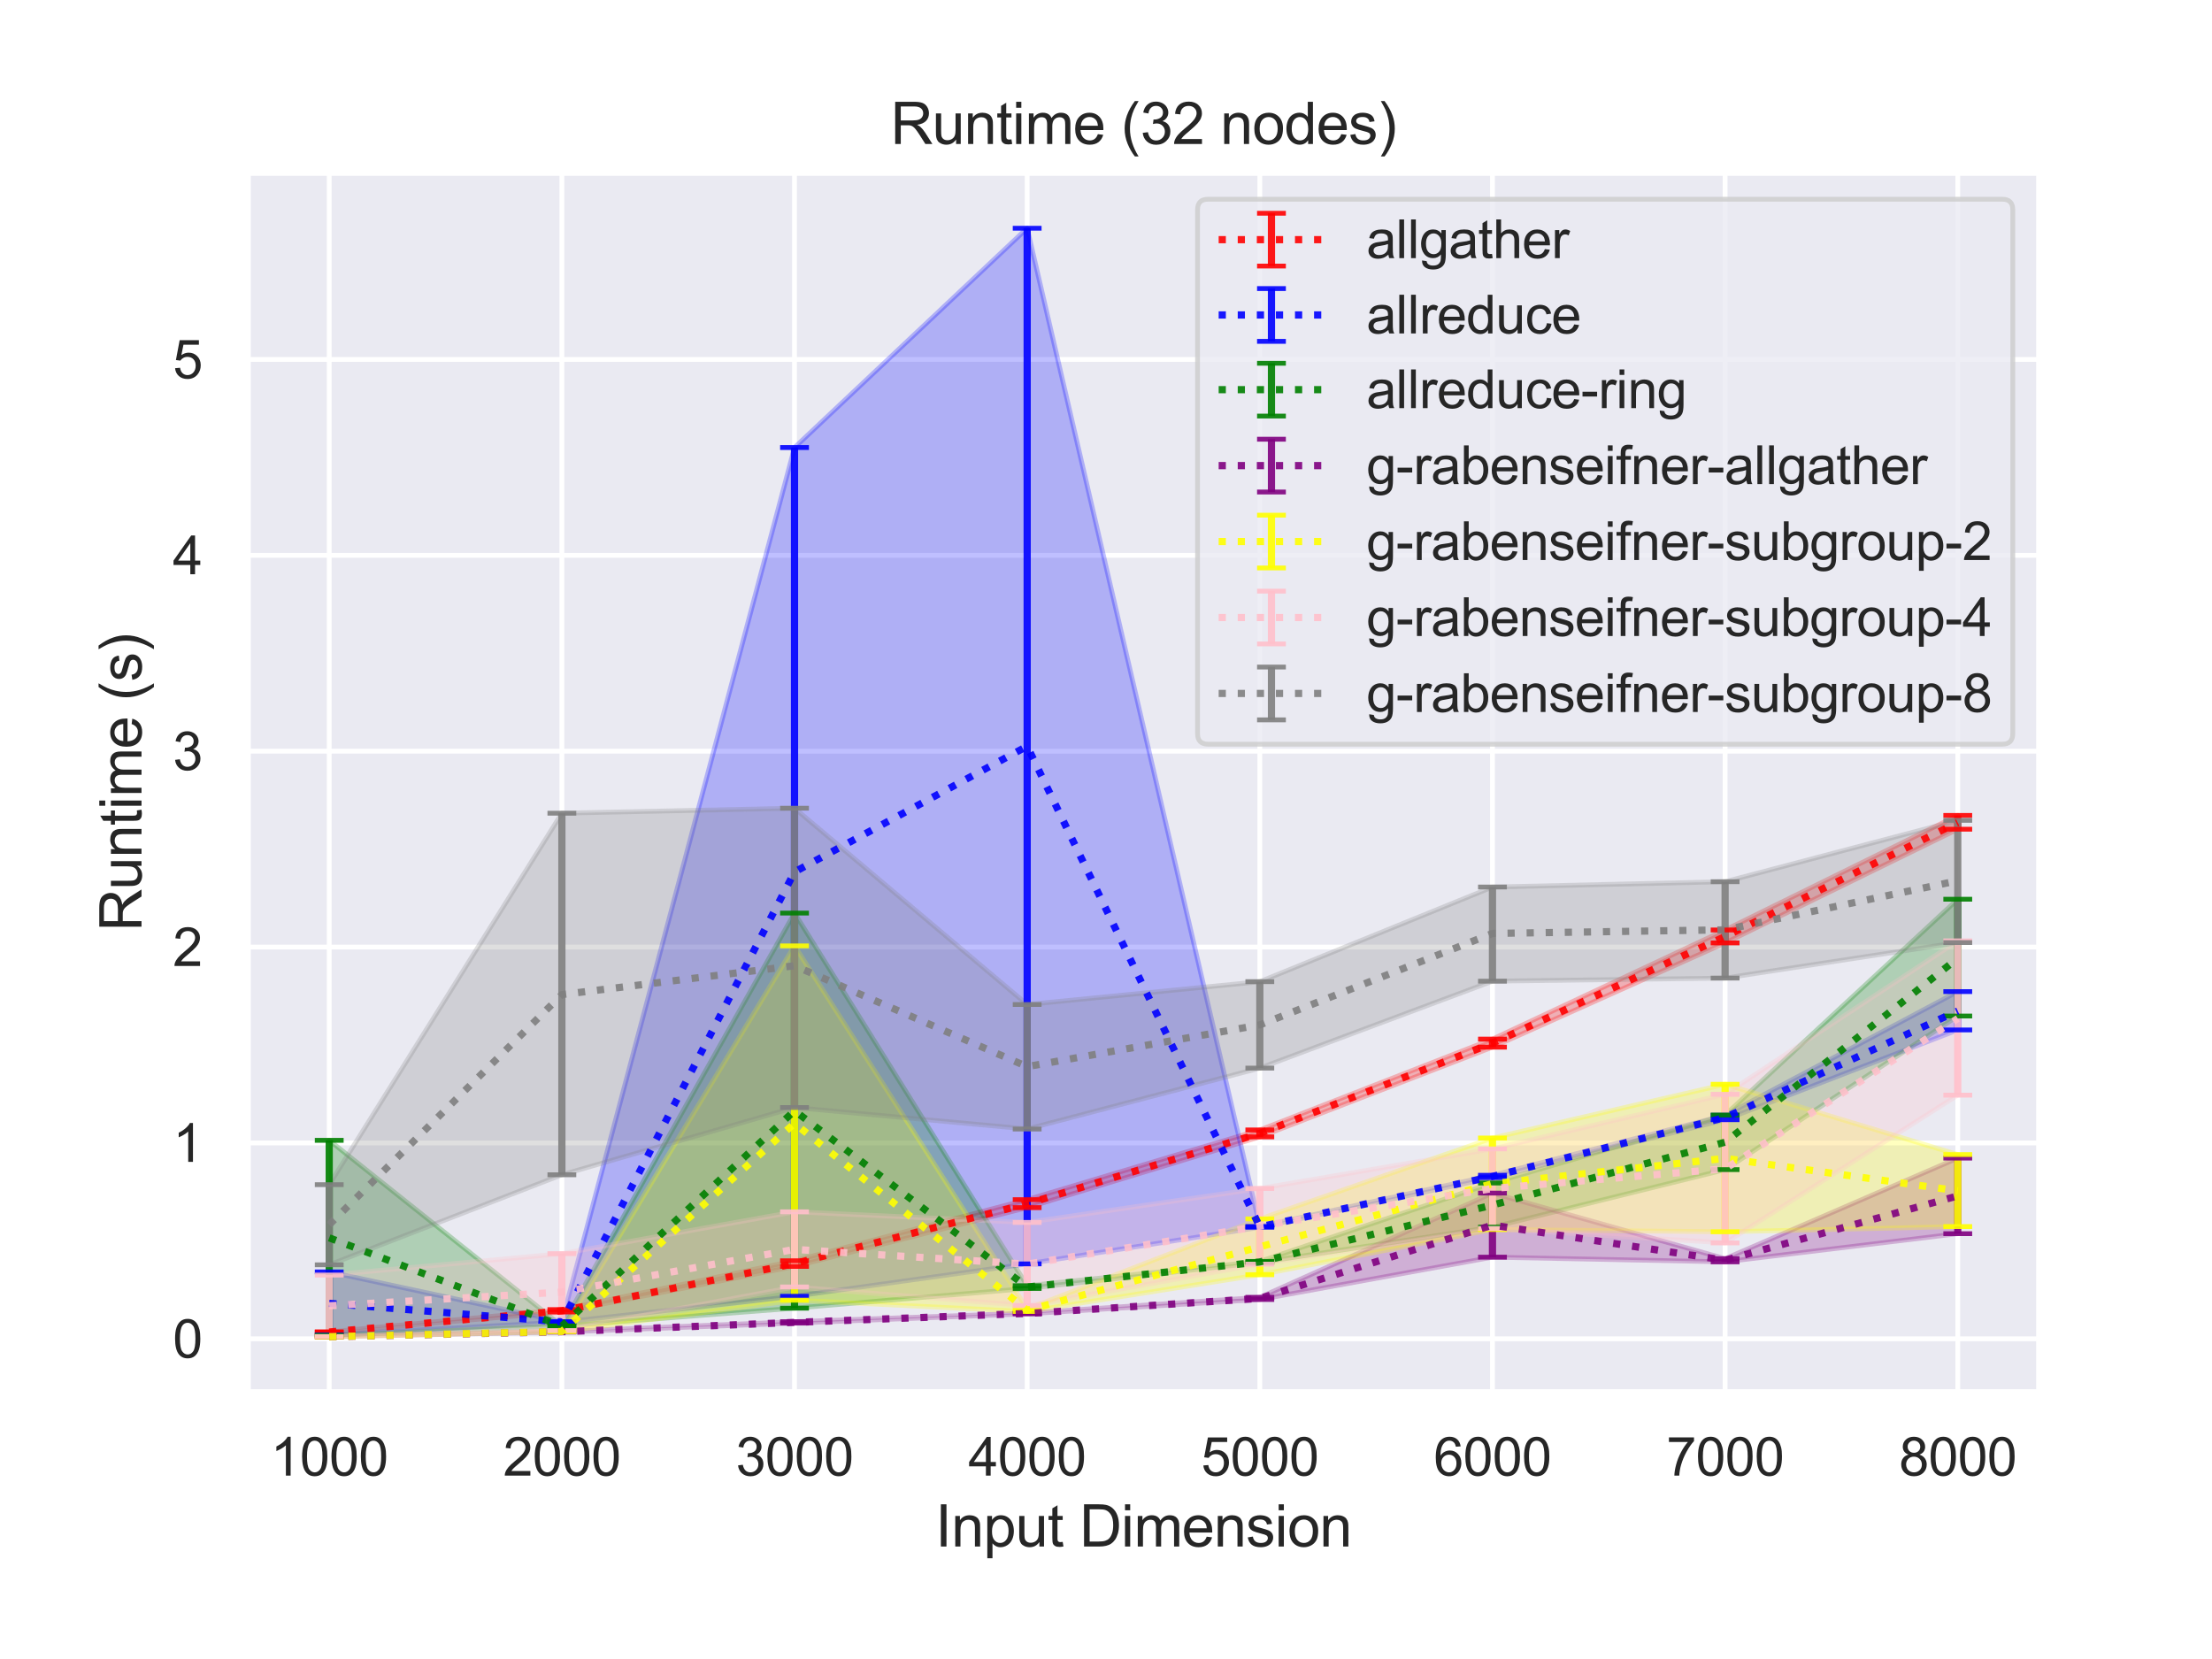 <?xml version="1.0" encoding="utf-8" standalone="no"?>
<!DOCTYPE svg PUBLIC "-//W3C//DTD SVG 1.1//EN"
  "http://www.w3.org/Graphics/SVG/1.1/DTD/svg11.dtd">
<svg height="345.6pt" version="1.1" viewBox="0 0 460.8 345.6" width="460.8pt" xmlns="http://www.w3.org/2000/svg" xmlns:xlink="http://www.w3.org/1999/xlink">
 <defs>
  <style type="text/css">*{stroke-linecap:butt;stroke-linejoin:round;}</style>
 </defs>
 <g id="figure_1">
  <g id="patch_1">
   <path d="M 0 345.6 
L 460.8 345.6 
L 460.8 0 
L 0 0 
z
" style="fill:#ffffff;"/>
  </g>
  <g id="axes_1">
   <g id="patch_2">
    <path d="M 51.62 290.02 
L 424.8 290.02 
L 424.8 36 
L 51.62 36 
z
" style="fill:#eaeaf2;"/>
   </g>
   <g id="matplotlib.axis_1">
    <g id="xtick_1">
     <g id="line2d_1">
      <path clip-path="url(#p774acb2973)" d="M 68.583 290.02 
L 68.583 36 
" style="fill:none;stroke:#ffffff;stroke-linecap:round;"/>
     </g>
     <g id="text_1">
      <!-- 1000 -->
      <g style="fill:#262626;" transform="translate(56.349 307.394)scale(0.11 -0.11)">
       <defs>
        <path d="M 2384 0 
L 1822 0 
L 1822 3584 
Q 1619 3391 1289 3197 
Q 959 3003 697 2906 
L 697 3450 
Q 1169 3672 1522 3987 
Q 1875 4303 2022 4600 
L 2384 4600 
L 2384 0 
z
" id="ArialMT-31" transform="scale(0.016)"/>
        <path d="M 266 2259 
Q 266 3072 433 3567 
Q 600 4063 929 4331 
Q 1259 4600 1759 4600 
Q 2128 4600 2406 4451 
Q 2684 4303 2865 4023 
Q 3047 3744 3150 3342 
Q 3253 2941 3253 2259 
Q 3253 1453 3087 958 
Q 2922 463 2592 192 
Q 2263 -78 1759 -78 
Q 1097 -78 719 397 
Q 266 969 266 2259 
z
M 844 2259 
Q 844 1131 1108 757 
Q 1372 384 1759 384 
Q 2147 384 2411 759 
Q 2675 1134 2675 2259 
Q 2675 3391 2411 3762 
Q 2147 4134 1753 4134 
Q 1366 4134 1134 3806 
Q 844 3388 844 2259 
z
" id="ArialMT-30" transform="scale(0.016)"/>
       </defs>
       <use xlink:href="#ArialMT-31"/>
       <use x="55.615" xlink:href="#ArialMT-30"/>
       <use x="111.23" xlink:href="#ArialMT-30"/>
       <use x="166.846" xlink:href="#ArialMT-30"/>
      </g>
     </g>
    </g>
    <g id="xtick_2">
     <g id="line2d_2">
      <path clip-path="url(#p774acb2973)" d="M 117.048 290.02 
L 117.048 36 
" style="fill:none;stroke:#ffffff;stroke-linecap:round;"/>
     </g>
     <g id="text_2">
      <!-- 2000 -->
      <g style="fill:#262626;" transform="translate(104.814 307.394)scale(0.11 -0.11)">
       <defs>
        <path d="M 3222 541 
L 3222 0 
L 194 0 
Q 188 203 259 391 
Q 375 700 629 1000 
Q 884 1300 1366 1694 
Q 2113 2306 2375 2664 
Q 2638 3022 2638 3341 
Q 2638 3675 2398 3904 
Q 2159 4134 1775 4134 
Q 1369 4134 1125 3890 
Q 881 3647 878 3216 
L 300 3275 
Q 359 3922 746 4261 
Q 1134 4600 1788 4600 
Q 2447 4600 2831 4234 
Q 3216 3869 3216 3328 
Q 3216 3053 3103 2787 
Q 2991 2522 2730 2228 
Q 2469 1934 1863 1422 
Q 1356 997 1212 845 
Q 1069 694 975 541 
L 3222 541 
z
" id="ArialMT-32" transform="scale(0.016)"/>
       </defs>
       <use xlink:href="#ArialMT-32"/>
       <use x="55.615" xlink:href="#ArialMT-30"/>
       <use x="111.23" xlink:href="#ArialMT-30"/>
       <use x="166.846" xlink:href="#ArialMT-30"/>
      </g>
     </g>
    </g>
    <g id="xtick_3">
     <g id="line2d_3">
      <path clip-path="url(#p774acb2973)" d="M 165.513 290.02 
L 165.513 36 
" style="fill:none;stroke:#ffffff;stroke-linecap:round;"/>
     </g>
     <g id="text_3">
      <!-- 3000 -->
      <g style="fill:#262626;" transform="translate(153.279 307.394)scale(0.11 -0.11)">
       <defs>
        <path d="M 269 1209 
L 831 1284 
Q 928 806 1161 595 
Q 1394 384 1728 384 
Q 2125 384 2398 659 
Q 2672 934 2672 1341 
Q 2672 1728 2419 1979 
Q 2166 2231 1775 2231 
Q 1616 2231 1378 2169 
L 1441 2663 
Q 1497 2656 1531 2656 
Q 1891 2656 2178 2843 
Q 2466 3031 2466 3422 
Q 2466 3731 2256 3934 
Q 2047 4138 1716 4138 
Q 1388 4138 1169 3931 
Q 950 3725 888 3313 
L 325 3413 
Q 428 3978 793 4289 
Q 1159 4600 1703 4600 
Q 2078 4600 2393 4439 
Q 2709 4278 2876 4000 
Q 3044 3722 3044 3409 
Q 3044 3113 2884 2869 
Q 2725 2625 2413 2481 
Q 2819 2388 3044 2092 
Q 3269 1797 3269 1353 
Q 3269 753 2831 336 
Q 2394 -81 1725 -81 
Q 1122 -81 723 278 
Q 325 638 269 1209 
z
" id="ArialMT-33" transform="scale(0.016)"/>
       </defs>
       <use xlink:href="#ArialMT-33"/>
       <use x="55.615" xlink:href="#ArialMT-30"/>
       <use x="111.23" xlink:href="#ArialMT-30"/>
       <use x="166.846" xlink:href="#ArialMT-30"/>
      </g>
     </g>
    </g>
    <g id="xtick_4">
     <g id="line2d_4">
      <path clip-path="url(#p774acb2973)" d="M 213.978 290.02 
L 213.978 36 
" style="fill:none;stroke:#ffffff;stroke-linecap:round;"/>
     </g>
     <g id="text_4">
      <!-- 4000 -->
      <g style="fill:#262626;" transform="translate(201.743 307.394)scale(0.11 -0.11)">
       <defs>
        <path d="M 2069 0 
L 2069 1097 
L 81 1097 
L 81 1613 
L 2172 4581 
L 2631 4581 
L 2631 1613 
L 3250 1613 
L 3250 1097 
L 2631 1097 
L 2631 0 
L 2069 0 
z
M 2069 1613 
L 2069 3678 
L 634 1613 
L 2069 1613 
z
" id="ArialMT-34" transform="scale(0.016)"/>
       </defs>
       <use xlink:href="#ArialMT-34"/>
       <use x="55.615" xlink:href="#ArialMT-30"/>
       <use x="111.23" xlink:href="#ArialMT-30"/>
       <use x="166.846" xlink:href="#ArialMT-30"/>
      </g>
     </g>
    </g>
    <g id="xtick_5">
     <g id="line2d_5">
      <path clip-path="url(#p774acb2973)" d="M 262.442 290.02 
L 262.442 36 
" style="fill:none;stroke:#ffffff;stroke-linecap:round;"/>
     </g>
     <g id="text_5">
      <!-- 5000 -->
      <g style="fill:#262626;" transform="translate(250.208 307.394)scale(0.11 -0.11)">
       <defs>
        <path d="M 266 1200 
L 856 1250 
Q 922 819 1161 601 
Q 1400 384 1738 384 
Q 2144 384 2425 690 
Q 2706 997 2706 1503 
Q 2706 1984 2436 2262 
Q 2166 2541 1728 2541 
Q 1456 2541 1237 2417 
Q 1019 2294 894 2097 
L 366 2166 
L 809 4519 
L 3088 4519 
L 3088 3981 
L 1259 3981 
L 1013 2750 
Q 1425 3038 1878 3038 
Q 2478 3038 2890 2622 
Q 3303 2206 3303 1553 
Q 3303 931 2941 478 
Q 2500 -78 1738 -78 
Q 1113 -78 717 272 
Q 322 622 266 1200 
z
" id="ArialMT-35" transform="scale(0.016)"/>
       </defs>
       <use xlink:href="#ArialMT-35"/>
       <use x="55.615" xlink:href="#ArialMT-30"/>
       <use x="111.23" xlink:href="#ArialMT-30"/>
       <use x="166.846" xlink:href="#ArialMT-30"/>
      </g>
     </g>
    </g>
    <g id="xtick_6">
     <g id="line2d_6">
      <path clip-path="url(#p774acb2973)" d="M 310.907 290.02 
L 310.907 36 
" style="fill:none;stroke:#ffffff;stroke-linecap:round;"/>
     </g>
     <g id="text_6">
      <!-- 6000 -->
      <g style="fill:#262626;" transform="translate(298.673 307.394)scale(0.11 -0.11)">
       <defs>
        <path d="M 3184 3459 
L 2625 3416 
Q 2550 3747 2413 3897 
Q 2184 4138 1850 4138 
Q 1581 4138 1378 3988 
Q 1113 3794 959 3422 
Q 806 3050 800 2363 
Q 1003 2672 1297 2822 
Q 1591 2972 1913 2972 
Q 2475 2972 2870 2558 
Q 3266 2144 3266 1488 
Q 3266 1056 3080 686 
Q 2894 316 2569 119 
Q 2244 -78 1831 -78 
Q 1128 -78 684 439 
Q 241 956 241 2144 
Q 241 3472 731 4075 
Q 1159 4600 1884 4600 
Q 2425 4600 2770 4297 
Q 3116 3994 3184 3459 
z
M 888 1484 
Q 888 1194 1011 928 
Q 1134 663 1356 523 
Q 1578 384 1822 384 
Q 2178 384 2434 671 
Q 2691 959 2691 1453 
Q 2691 1928 2437 2201 
Q 2184 2475 1800 2475 
Q 1419 2475 1153 2201 
Q 888 1928 888 1484 
z
" id="ArialMT-36" transform="scale(0.016)"/>
       </defs>
       <use xlink:href="#ArialMT-36"/>
       <use x="55.615" xlink:href="#ArialMT-30"/>
       <use x="111.23" xlink:href="#ArialMT-30"/>
       <use x="166.846" xlink:href="#ArialMT-30"/>
      </g>
     </g>
    </g>
    <g id="xtick_7">
     <g id="line2d_7">
      <path clip-path="url(#p774acb2973)" d="M 359.372 290.02 
L 359.372 36 
" style="fill:none;stroke:#ffffff;stroke-linecap:round;"/>
     </g>
     <g id="text_7">
      <!-- 7000 -->
      <g style="fill:#262626;" transform="translate(347.138 307.394)scale(0.11 -0.11)">
       <defs>
        <path d="M 303 3981 
L 303 4522 
L 3269 4522 
L 3269 4084 
Q 2831 3619 2401 2847 
Q 1972 2075 1738 1259 
Q 1569 684 1522 0 
L 944 0 
Q 953 541 1156 1306 
Q 1359 2072 1739 2783 
Q 2119 3494 2547 3981 
L 303 3981 
z
" id="ArialMT-37" transform="scale(0.016)"/>
       </defs>
       <use xlink:href="#ArialMT-37"/>
       <use x="55.615" xlink:href="#ArialMT-30"/>
       <use x="111.23" xlink:href="#ArialMT-30"/>
       <use x="166.846" xlink:href="#ArialMT-30"/>
      </g>
     </g>
    </g>
    <g id="xtick_8">
     <g id="line2d_8">
      <path clip-path="url(#p774acb2973)" d="M 407.837 290.02 
L 407.837 36 
" style="fill:none;stroke:#ffffff;stroke-linecap:round;"/>
     </g>
     <g id="text_8">
      <!-- 8000 -->
      <g style="fill:#262626;" transform="translate(395.603 307.394)scale(0.11 -0.11)">
       <defs>
        <path d="M 1131 2484 
Q 781 2613 612 2850 
Q 444 3088 444 3419 
Q 444 3919 803 4259 
Q 1163 4600 1759 4600 
Q 2359 4600 2725 4251 
Q 3091 3903 3091 3403 
Q 3091 3084 2923 2848 
Q 2756 2613 2416 2484 
Q 2838 2347 3058 2040 
Q 3278 1734 3278 1309 
Q 3278 722 2862 322 
Q 2447 -78 1769 -78 
Q 1091 -78 675 323 
Q 259 725 259 1325 
Q 259 1772 486 2073 
Q 713 2375 1131 2484 
z
M 1019 3438 
Q 1019 3113 1228 2906 
Q 1438 2700 1772 2700 
Q 2097 2700 2305 2904 
Q 2513 3109 2513 3406 
Q 2513 3716 2298 3927 
Q 2084 4138 1766 4138 
Q 1444 4138 1231 3931 
Q 1019 3725 1019 3438 
z
M 838 1322 
Q 838 1081 952 856 
Q 1066 631 1291 507 
Q 1516 384 1775 384 
Q 2178 384 2440 643 
Q 2703 903 2703 1303 
Q 2703 1709 2433 1975 
Q 2163 2241 1756 2241 
Q 1359 2241 1098 1978 
Q 838 1716 838 1322 
z
" id="ArialMT-38" transform="scale(0.016)"/>
       </defs>
       <use xlink:href="#ArialMT-38"/>
       <use x="55.615" xlink:href="#ArialMT-30"/>
       <use x="111.23" xlink:href="#ArialMT-30"/>
       <use x="166.846" xlink:href="#ArialMT-30"/>
      </g>
     </g>
    </g>
    <g id="text_9">
     <!-- Input Dimension -->
     <g style="fill:#262626;" transform="translate(194.856 322.169)scale(0.12 -0.12)">
      <defs>
       <path d="M 597 0 
L 597 4581 
L 1203 4581 
L 1203 0 
L 597 0 
z
" id="ArialMT-49" transform="scale(0.016)"/>
       <path d="M 422 0 
L 422 3319 
L 928 3319 
L 928 2847 
Q 1294 3394 1984 3394 
Q 2284 3394 2536 3286 
Q 2788 3178 2913 3003 
Q 3038 2828 3088 2588 
Q 3119 2431 3119 2041 
L 3119 0 
L 2556 0 
L 2556 2019 
Q 2556 2363 2490 2533 
Q 2425 2703 2258 2804 
Q 2091 2906 1866 2906 
Q 1506 2906 1245 2678 
Q 984 2450 984 1813 
L 984 0 
L 422 0 
z
" id="ArialMT-6e" transform="scale(0.016)"/>
       <path d="M 422 -1272 
L 422 3319 
L 934 3319 
L 934 2888 
Q 1116 3141 1344 3267 
Q 1572 3394 1897 3394 
Q 2322 3394 2647 3175 
Q 2972 2956 3137 2557 
Q 3303 2159 3303 1684 
Q 3303 1175 3120 767 
Q 2938 359 2589 142 
Q 2241 -75 1856 -75 
Q 1575 -75 1351 44 
Q 1128 163 984 344 
L 984 -1272 
L 422 -1272 
z
M 931 1641 
Q 931 1000 1190 694 
Q 1450 388 1819 388 
Q 2194 388 2461 705 
Q 2728 1022 2728 1688 
Q 2728 2322 2467 2637 
Q 2206 2953 1844 2953 
Q 1484 2953 1207 2617 
Q 931 2281 931 1641 
z
" id="ArialMT-70" transform="scale(0.016)"/>
       <path d="M 2597 0 
L 2597 488 
Q 2209 -75 1544 -75 
Q 1250 -75 995 37 
Q 741 150 617 320 
Q 494 491 444 738 
Q 409 903 409 1263 
L 409 3319 
L 972 3319 
L 972 1478 
Q 972 1038 1006 884 
Q 1059 663 1231 536 
Q 1403 409 1656 409 
Q 1909 409 2131 539 
Q 2353 669 2445 892 
Q 2538 1116 2538 1541 
L 2538 3319 
L 3100 3319 
L 3100 0 
L 2597 0 
z
" id="ArialMT-75" transform="scale(0.016)"/>
       <path d="M 1650 503 
L 1731 6 
Q 1494 -44 1306 -44 
Q 1000 -44 831 53 
Q 663 150 594 308 
Q 525 466 525 972 
L 525 2881 
L 113 2881 
L 113 3319 
L 525 3319 
L 525 4141 
L 1084 4478 
L 1084 3319 
L 1650 3319 
L 1650 2881 
L 1084 2881 
L 1084 941 
Q 1084 700 1114 631 
Q 1144 563 1211 522 
Q 1278 481 1403 481 
Q 1497 481 1650 503 
z
" id="ArialMT-74" transform="scale(0.016)"/>
       <path id="ArialMT-20" transform="scale(0.016)"/>
       <path d="M 494 0 
L 494 4581 
L 2072 4581 
Q 2606 4581 2888 4516 
Q 3281 4425 3559 4188 
Q 3922 3881 4101 3404 
Q 4281 2928 4281 2316 
Q 4281 1794 4159 1391 
Q 4038 988 3847 723 
Q 3656 459 3429 307 
Q 3203 156 2883 78 
Q 2563 0 2147 0 
L 494 0 
z
M 1100 541 
L 2078 541 
Q 2531 541 2789 625 
Q 3047 709 3200 863 
Q 3416 1078 3536 1442 
Q 3656 1806 3656 2325 
Q 3656 3044 3420 3430 
Q 3184 3816 2847 3947 
Q 2603 4041 2063 4041 
L 1100 4041 
L 1100 541 
z
" id="ArialMT-44" transform="scale(0.016)"/>
       <path d="M 425 3934 
L 425 4581 
L 988 4581 
L 988 3934 
L 425 3934 
z
M 425 0 
L 425 3319 
L 988 3319 
L 988 0 
L 425 0 
z
" id="ArialMT-69" transform="scale(0.016)"/>
       <path d="M 422 0 
L 422 3319 
L 925 3319 
L 925 2853 
Q 1081 3097 1340 3245 
Q 1600 3394 1931 3394 
Q 2300 3394 2536 3241 
Q 2772 3088 2869 2813 
Q 3263 3394 3894 3394 
Q 4388 3394 4653 3120 
Q 4919 2847 4919 2278 
L 4919 0 
L 4359 0 
L 4359 2091 
Q 4359 2428 4304 2576 
Q 4250 2725 4106 2815 
Q 3963 2906 3769 2906 
Q 3419 2906 3187 2673 
Q 2956 2441 2956 1928 
L 2956 0 
L 2394 0 
L 2394 2156 
Q 2394 2531 2256 2718 
Q 2119 2906 1806 2906 
Q 1569 2906 1367 2781 
Q 1166 2656 1075 2415 
Q 984 2175 984 1722 
L 984 0 
L 422 0 
z
" id="ArialMT-6d" transform="scale(0.016)"/>
       <path d="M 2694 1069 
L 3275 997 
Q 3138 488 2766 206 
Q 2394 -75 1816 -75 
Q 1088 -75 661 373 
Q 234 822 234 1631 
Q 234 2469 665 2931 
Q 1097 3394 1784 3394 
Q 2450 3394 2872 2941 
Q 3294 2488 3294 1666 
Q 3294 1616 3291 1516 
L 816 1516 
Q 847 969 1125 678 
Q 1403 388 1819 388 
Q 2128 388 2347 550 
Q 2566 713 2694 1069 
z
M 847 1978 
L 2700 1978 
Q 2663 2397 2488 2606 
Q 2219 2931 1791 2931 
Q 1403 2931 1139 2672 
Q 875 2413 847 1978 
z
" id="ArialMT-65" transform="scale(0.016)"/>
       <path d="M 197 991 
L 753 1078 
Q 800 744 1014 566 
Q 1228 388 1613 388 
Q 2000 388 2187 545 
Q 2375 703 2375 916 
Q 2375 1106 2209 1216 
Q 2094 1291 1634 1406 
Q 1016 1563 777 1677 
Q 538 1791 414 1992 
Q 291 2194 291 2438 
Q 291 2659 392 2848 
Q 494 3038 669 3163 
Q 800 3259 1026 3326 
Q 1253 3394 1513 3394 
Q 1903 3394 2198 3281 
Q 2494 3169 2634 2976 
Q 2775 2784 2828 2463 
L 2278 2388 
Q 2241 2644 2061 2787 
Q 1881 2931 1553 2931 
Q 1166 2931 1000 2803 
Q 834 2675 834 2503 
Q 834 2394 903 2306 
Q 972 2216 1119 2156 
Q 1203 2125 1616 2013 
Q 2213 1853 2448 1751 
Q 2684 1650 2818 1456 
Q 2953 1263 2953 975 
Q 2953 694 2789 445 
Q 2625 197 2315 61 
Q 2006 -75 1616 -75 
Q 969 -75 630 194 
Q 291 463 197 991 
z
" id="ArialMT-73" transform="scale(0.016)"/>
       <path d="M 213 1659 
Q 213 2581 725 3025 
Q 1153 3394 1769 3394 
Q 2453 3394 2887 2945 
Q 3322 2497 3322 1706 
Q 3322 1066 3130 698 
Q 2938 331 2570 128 
Q 2203 -75 1769 -75 
Q 1072 -75 642 372 
Q 213 819 213 1659 
z
M 791 1659 
Q 791 1022 1069 705 
Q 1347 388 1769 388 
Q 2188 388 2466 706 
Q 2744 1025 2744 1678 
Q 2744 2294 2464 2611 
Q 2184 2928 1769 2928 
Q 1347 2928 1069 2612 
Q 791 2297 791 1659 
z
" id="ArialMT-6f" transform="scale(0.016)"/>
      </defs>
      <use xlink:href="#ArialMT-49"/>
      <use x="27.783" xlink:href="#ArialMT-6e"/>
      <use x="83.398" xlink:href="#ArialMT-70"/>
      <use x="139.014" xlink:href="#ArialMT-75"/>
      <use x="194.629" xlink:href="#ArialMT-74"/>
      <use x="222.412" xlink:href="#ArialMT-20"/>
      <use x="250.195" xlink:href="#ArialMT-44"/>
      <use x="322.412" xlink:href="#ArialMT-69"/>
      <use x="344.629" xlink:href="#ArialMT-6d"/>
      <use x="427.93" xlink:href="#ArialMT-65"/>
      <use x="483.545" xlink:href="#ArialMT-6e"/>
      <use x="539.16" xlink:href="#ArialMT-73"/>
      <use x="589.16" xlink:href="#ArialMT-69"/>
      <use x="611.377" xlink:href="#ArialMT-6f"/>
      <use x="666.992" xlink:href="#ArialMT-6e"/>
     </g>
    </g>
   </g>
   <g id="matplotlib.axis_2">
    <g id="ytick_1">
     <g id="line2d_9">
      <path clip-path="url(#p774acb2973)" d="M 51.62 278.9 
L 424.8 278.9 
" style="fill:none;stroke:#ffffff;stroke-linecap:round;"/>
     </g>
     <g id="text_10">
      <!-- 0 -->
      <g style="fill:#262626;" transform="translate(36.003 282.837)scale(0.11 -0.11)">
       <use xlink:href="#ArialMT-30"/>
      </g>
     </g>
    </g>
    <g id="ytick_2">
     <g id="line2d_10">
      <path clip-path="url(#p774acb2973)" d="M 51.62 238.096 
L 424.8 238.096 
" style="fill:none;stroke:#ffffff;stroke-linecap:round;"/>
     </g>
     <g id="text_11">
      <!-- 1 -->
      <g style="fill:#262626;" transform="translate(36.003 242.033)scale(0.11 -0.11)">
       <use xlink:href="#ArialMT-31"/>
      </g>
     </g>
    </g>
    <g id="ytick_3">
     <g id="line2d_11">
      <path clip-path="url(#p774acb2973)" d="M 51.62 197.292 
L 424.8 197.292 
" style="fill:none;stroke:#ffffff;stroke-linecap:round;"/>
     </g>
     <g id="text_12">
      <!-- 2 -->
      <g style="fill:#262626;" transform="translate(36.003 201.228)scale(0.11 -0.11)">
       <use xlink:href="#ArialMT-32"/>
      </g>
     </g>
    </g>
    <g id="ytick_4">
     <g id="line2d_12">
      <path clip-path="url(#p774acb2973)" d="M 51.62 156.487 
L 424.8 156.487 
" style="fill:none;stroke:#ffffff;stroke-linecap:round;"/>
     </g>
     <g id="text_13">
      <!-- 3 -->
      <g style="fill:#262626;" transform="translate(36.003 160.424)scale(0.11 -0.11)">
       <use xlink:href="#ArialMT-33"/>
      </g>
     </g>
    </g>
    <g id="ytick_5">
     <g id="line2d_13">
      <path clip-path="url(#p774acb2973)" d="M 51.62 115.683 
L 424.8 115.683 
" style="fill:none;stroke:#ffffff;stroke-linecap:round;"/>
     </g>
     <g id="text_14">
      <!-- 4 -->
      <g style="fill:#262626;" transform="translate(36.003 119.619)scale(0.11 -0.11)">
       <use xlink:href="#ArialMT-34"/>
      </g>
     </g>
    </g>
    <g id="ytick_6">
     <g id="line2d_14">
      <path clip-path="url(#p774acb2973)" d="M 51.62 74.878 
L 424.8 74.878 
" style="fill:none;stroke:#ffffff;stroke-linecap:round;"/>
     </g>
     <g id="text_15">
      <!-- 5 -->
      <g style="fill:#262626;" transform="translate(36.003 78.815)scale(0.11 -0.11)">
       <use xlink:href="#ArialMT-35"/>
      </g>
     </g>
    </g>
    <g id="text_16">
     <!-- Runtime (s) -->
     <g style="fill:#262626;" transform="translate(29.477 194.013)rotate(-90)scale(0.12 -0.12)">
      <defs>
       <path d="M 503 0 
L 503 4581 
L 2534 4581 
Q 3147 4581 3465 4457 
Q 3784 4334 3975 4021 
Q 4166 3709 4166 3331 
Q 4166 2844 3850 2509 
Q 3534 2175 2875 2084 
Q 3116 1969 3241 1856 
Q 3506 1613 3744 1247 
L 4541 0 
L 3778 0 
L 3172 953 
Q 2906 1366 2734 1584 
Q 2563 1803 2427 1890 
Q 2291 1978 2150 2013 
Q 2047 2034 1813 2034 
L 1109 2034 
L 1109 0 
L 503 0 
z
M 1109 2559 
L 2413 2559 
Q 2828 2559 3062 2645 
Q 3297 2731 3419 2920 
Q 3541 3109 3541 3331 
Q 3541 3656 3305 3865 
Q 3069 4075 2559 4075 
L 1109 4075 
L 1109 2559 
z
" id="ArialMT-52" transform="scale(0.016)"/>
       <path d="M 1497 -1347 
Q 1031 -759 709 28 
Q 388 816 388 1659 
Q 388 2403 628 3084 
Q 909 3875 1497 4659 
L 1900 4659 
Q 1522 4009 1400 3731 
Q 1209 3300 1100 2831 
Q 966 2247 966 1656 
Q 966 153 1900 -1347 
L 1497 -1347 
z
" id="ArialMT-28" transform="scale(0.016)"/>
       <path d="M 791 -1347 
L 388 -1347 
Q 1322 153 1322 1656 
Q 1322 2244 1188 2822 
Q 1081 3291 891 3722 
Q 769 4003 388 4659 
L 791 4659 
Q 1378 3875 1659 3084 
Q 1900 2403 1900 1659 
Q 1900 816 1576 28 
Q 1253 -759 791 -1347 
z
" id="ArialMT-29" transform="scale(0.016)"/>
      </defs>
      <use xlink:href="#ArialMT-52"/>
      <use x="72.217" xlink:href="#ArialMT-75"/>
      <use x="127.832" xlink:href="#ArialMT-6e"/>
      <use x="183.447" xlink:href="#ArialMT-74"/>
      <use x="211.23" xlink:href="#ArialMT-69"/>
      <use x="233.447" xlink:href="#ArialMT-6d"/>
      <use x="316.748" xlink:href="#ArialMT-65"/>
      <use x="372.363" xlink:href="#ArialMT-20"/>
      <use x="400.146" xlink:href="#ArialMT-28"/>
      <use x="433.447" xlink:href="#ArialMT-73"/>
      <use x="483.447" xlink:href="#ArialMT-29"/>
     </g>
    </g>
   </g>
   <g id="PolyCollection_1">
    <defs>
     <path d="M 68.583 -68.145 
L 68.583 -68.097 
L 117.048 -72.283 
L 165.513 -81.78 
L 213.978 -94.028 
L 262.442 -108.768 
L 310.907 -127.463 
L 359.372 -149.169 
L 407.837 -172.858 
L 407.837 -175.735 
L 407.837 -175.735 
L 359.372 -151.869 
L 310.907 -129.135 
L 262.442 -110.21 
L 213.978 -95.69 
L 165.513 -82.964 
L 117.048 -72.789 
L 68.583 -68.145 
z
" id="m3c56e4d56e" style="stroke:#ff0000;stroke-opacity:0.25;"/>
    </defs>
    <g clip-path="url(#p774acb2973)">
     <use style="fill:#ff0000;fill-opacity:0.25;stroke:#ff0000;stroke-opacity:0.25;" x="0" xlink:href="#m3c56e4d56e" y="345.6"/>
    </g>
   </g>
   <g id="PolyCollection_2">
    <defs>
     <path d="M 68.583 -80.643 
L 68.583 -67.537 
L 117.048 -70.176 
L 165.513 -75.563 
L 213.978 -82.315 
L 262.442 -89.944 
L 310.907 -100.288 
L 359.372 -112.341 
L 407.837 -131.045 
L 407.837 -139.03 
L 407.837 -139.03 
L 359.372 -113.269 
L 310.907 -100.765 
L 262.442 -90.1 
L 213.978 -298.054 
L 165.513 -252.372 
L 117.048 -70.27 
L 68.583 -80.643 
z
" id="m6e2bfa8605" style="stroke:#0000ff;stroke-opacity:0.25;"/>
    </defs>
    <g clip-path="url(#p774acb2973)">
     <use style="fill:#0000ff;fill-opacity:0.25;stroke:#0000ff;stroke-opacity:0.25;" x="0" xlink:href="#m6e2bfa8605" y="345.6"/>
    </g>
   </g>
   <g id="PolyCollection_3">
    <defs>
     <path d="M 68.583 -108.047 
L 68.583 -67.429 
L 117.048 -69.35 
L 165.513 -73.085 
L 213.978 -77.187 
L 262.442 -82.607 
L 310.907 -89.963 
L 359.372 -101.943 
L 407.837 -133.943 
L 407.837 -158.273 
L 407.837 -158.273 
L 359.372 -113.317 
L 310.907 -99.165 
L 262.442 -82.827 
L 213.978 -77.766 
L 165.513 -155.392 
L 117.048 -69.379 
L 68.583 -108.047 
z
" id="mea8ccae140" style="stroke:#008000;stroke-opacity:0.25;"/>
    </defs>
    <g clip-path="url(#p774acb2973)">
     <use style="fill:#008000;fill-opacity:0.25;stroke:#008000;stroke-opacity:0.25;" x="0" xlink:href="#mea8ccae140" y="345.6"/>
    </g>
   </g>
   <g id="PolyCollection_4">
    <defs>
     <path d="M 68.583 -67.131 
L 68.583 -67.126 
L 117.048 -68.114 
L 165.513 -69.976 
L 213.978 -71.911 
L 262.442 -74.894 
L 310.907 -83.707 
L 359.372 -82.737 
L 407.837 -88.6 
L 407.837 -104.348 
L 407.837 -104.348 
L 359.372 -83.39 
L 310.907 -97.053 
L 262.442 -75.338 
L 213.978 -72.06 
L 165.513 -70.268 
L 117.048 -68.225 
L 68.583 -67.131 
z
" id="mf47e46d42d" style="stroke:#800080;stroke-opacity:0.25;"/>
    </defs>
    <g clip-path="url(#p774acb2973)">
     <use style="fill:#800080;fill-opacity:0.25;stroke:#800080;stroke-opacity:0.25;" x="0" xlink:href="#mf47e46d42d" y="345.6"/>
    </g>
   </g>
   <g id="PolyCollection_5">
    <defs>
     <path d="M 68.583 -67.148 
L 68.583 -67.14 
L 117.048 -68.198 
L 165.513 -74.75 
L 213.978 -72.391 
L 262.442 -80.057 
L 310.907 -89.471 
L 359.372 -88.997 
L 407.837 -90.084 
L 407.837 -105.083 
L 407.837 -105.083 
L 359.372 -119.724 
L 310.907 -108.53 
L 262.442 -91.672 
L 213.978 -72.922 
L 165.513 -148.557 
L 117.048 -68.252 
L 68.583 -67.148 
z
" id="m37d6505d10" style="stroke:#ffff00;stroke-opacity:0.25;"/>
    </defs>
    <g clip-path="url(#p774acb2973)">
     <use style="fill:#ffff00;fill-opacity:0.25;stroke:#ffff00;stroke-opacity:0.25;" x="0" xlink:href="#m37d6505d10" y="345.6"/>
    </g>
   </g>
   <g id="PolyCollection_6">
    <defs>
     <path d="M 68.583 -79.981 
L 68.583 -67.187 
L 117.048 -68.425 
L 165.513 -77.507 
L 213.978 -73.598 
L 262.442 -82.257 
L 310.907 -89.692 
L 359.372 -86.674 
L 407.837 -117.459 
L 407.837 -149.602 
L 407.837 -149.602 
L 359.372 -117.635 
L 310.907 -106.26 
L 262.442 -98.022 
L 213.978 -90.942 
L 165.513 -93.158 
L 117.048 -84.444 
L 68.583 -79.981 
z
" id="mdfff31237d" style="stroke:#ffc0cb;stroke-opacity:0.25;"/>
    </defs>
    <g clip-path="url(#p774acb2973)">
     <use style="fill:#ffc0cb;fill-opacity:0.25;stroke:#ffc0cb;stroke-opacity:0.25;" x="0" xlink:href="#mdfff31237d" y="345.6"/>
    </g>
   </g>
   <g id="PolyCollection_7">
    <defs>
     <path d="M 68.583 -98.815 
L 68.583 -82.114 
L 117.048 -100.873 
L 165.513 -114.884 
L 213.978 -110.403 
L 262.442 -123.097 
L 310.907 -141.2 
L 359.372 -141.845 
L 407.837 -149.242 
L 407.837 -174.701 
L 407.837 -174.701 
L 359.372 -161.927 
L 310.907 -160.817 
L 262.442 -141.101 
L 213.978 -136.342 
L 165.513 -177.238 
L 117.048 -176.195 
L 68.583 -98.815 
z
" id="mac2601d3d0" style="stroke:#808080;stroke-opacity:0.25;"/>
    </defs>
    <g clip-path="url(#p774acb2973)">
     <use style="fill:#808080;fill-opacity:0.25;stroke:#808080;stroke-opacity:0.25;" x="0" xlink:href="#mac2601d3d0" y="345.6"/>
    </g>
   </g>
   <g id="LineCollection_1">
    <path clip-path="url(#p774acb2973)" d="M 68.583 277.503 
L 68.583 277.455 
" style="fill:none;stroke:#ff0000;stroke-opacity:0.9;stroke-width:1.5;"/>
    <path clip-path="url(#p774acb2973)" d="M 117.048 273.317 
L 117.048 272.811 
" style="fill:none;stroke:#ff0000;stroke-opacity:0.9;stroke-width:1.5;"/>
    <path clip-path="url(#p774acb2973)" d="M 165.513 263.82 
L 165.513 262.636 
" style="fill:none;stroke:#ff0000;stroke-opacity:0.9;stroke-width:1.5;"/>
    <path clip-path="url(#p774acb2973)" d="M 213.978 251.572 
L 213.978 249.91 
" style="fill:none;stroke:#ff0000;stroke-opacity:0.9;stroke-width:1.5;"/>
    <path clip-path="url(#p774acb2973)" d="M 262.442 236.832 
L 262.442 235.39 
" style="fill:none;stroke:#ff0000;stroke-opacity:0.9;stroke-width:1.5;"/>
    <path clip-path="url(#p774acb2973)" d="M 310.907 218.137 
L 310.907 216.465 
" style="fill:none;stroke:#ff0000;stroke-opacity:0.9;stroke-width:1.5;"/>
    <path clip-path="url(#p774acb2973)" d="M 359.372 196.431 
L 359.372 193.731 
" style="fill:none;stroke:#ff0000;stroke-opacity:0.9;stroke-width:1.5;"/>
    <path clip-path="url(#p774acb2973)" d="M 407.837 172.742 
L 407.837 169.865 
" style="fill:none;stroke:#ff0000;stroke-opacity:0.9;stroke-width:1.5;"/>
   </g>
   <g id="LineCollection_2">
    <path clip-path="url(#p774acb2973)" d="M 68.583 278.063 
L 68.583 264.957 
" style="fill:none;stroke:#0000ff;stroke-opacity:0.9;stroke-width:1.5;"/>
    <path clip-path="url(#p774acb2973)" d="M 117.048 275.424 
L 117.048 275.33 
" style="fill:none;stroke:#0000ff;stroke-opacity:0.9;stroke-width:1.5;"/>
    <path clip-path="url(#p774acb2973)" d="M 165.513 270.037 
L 165.513 93.228 
" style="fill:none;stroke:#0000ff;stroke-opacity:0.9;stroke-width:1.5;"/>
    <path clip-path="url(#p774acb2973)" d="M 213.978 263.285 
L 213.978 47.546 
" style="fill:none;stroke:#0000ff;stroke-opacity:0.9;stroke-width:1.5;"/>
    <path clip-path="url(#p774acb2973)" d="M 262.442 255.656 
L 262.442 255.5 
" style="fill:none;stroke:#0000ff;stroke-opacity:0.9;stroke-width:1.5;"/>
    <path clip-path="url(#p774acb2973)" d="M 310.907 245.312 
L 310.907 244.835 
" style="fill:none;stroke:#0000ff;stroke-opacity:0.9;stroke-width:1.5;"/>
    <path clip-path="url(#p774acb2973)" d="M 359.372 233.259 
L 359.372 232.331 
" style="fill:none;stroke:#0000ff;stroke-opacity:0.9;stroke-width:1.5;"/>
    <path clip-path="url(#p774acb2973)" d="M 407.837 214.555 
L 407.837 206.57 
" style="fill:none;stroke:#0000ff;stroke-opacity:0.9;stroke-width:1.5;"/>
   </g>
   <g id="LineCollection_3">
    <path clip-path="url(#p774acb2973)" d="M 68.583 278.171 
L 68.583 237.553 
" style="fill:none;stroke:#008000;stroke-opacity:0.9;stroke-width:1.5;"/>
    <path clip-path="url(#p774acb2973)" d="M 117.048 276.25 
L 117.048 276.221 
" style="fill:none;stroke:#008000;stroke-opacity:0.9;stroke-width:1.5;"/>
    <path clip-path="url(#p774acb2973)" d="M 165.513 272.515 
L 165.513 190.208 
" style="fill:none;stroke:#008000;stroke-opacity:0.9;stroke-width:1.5;"/>
    <path clip-path="url(#p774acb2973)" d="M 213.978 268.413 
L 213.978 267.834 
" style="fill:none;stroke:#008000;stroke-opacity:0.9;stroke-width:1.5;"/>
    <path clip-path="url(#p774acb2973)" d="M 262.442 262.993 
L 262.442 262.773 
" style="fill:none;stroke:#008000;stroke-opacity:0.9;stroke-width:1.5;"/>
    <path clip-path="url(#p774acb2973)" d="M 310.907 255.637 
L 310.907 246.435 
" style="fill:none;stroke:#008000;stroke-opacity:0.9;stroke-width:1.5;"/>
    <path clip-path="url(#p774acb2973)" d="M 359.372 243.657 
L 359.372 232.283 
" style="fill:none;stroke:#008000;stroke-opacity:0.9;stroke-width:1.5;"/>
    <path clip-path="url(#p774acb2973)" d="M 407.837 211.657 
L 407.837 187.327 
" style="fill:none;stroke:#008000;stroke-opacity:0.9;stroke-width:1.5;"/>
   </g>
   <g id="LineCollection_4">
    <path clip-path="url(#p774acb2973)" d="M 68.583 278.474 
L 68.583 278.469 
" style="fill:none;stroke:#800080;stroke-opacity:0.9;stroke-width:1.5;"/>
    <path clip-path="url(#p774acb2973)" d="M 117.048 277.486 
L 117.048 277.375 
" style="fill:none;stroke:#800080;stroke-opacity:0.9;stroke-width:1.5;"/>
    <path clip-path="url(#p774acb2973)" d="M 165.513 275.624 
L 165.513 275.332 
" style="fill:none;stroke:#800080;stroke-opacity:0.9;stroke-width:1.5;"/>
    <path clip-path="url(#p774acb2973)" d="M 213.978 273.689 
L 213.978 273.54 
" style="fill:none;stroke:#800080;stroke-opacity:0.9;stroke-width:1.5;"/>
    <path clip-path="url(#p774acb2973)" d="M 262.442 270.706 
L 262.442 270.262 
" style="fill:none;stroke:#800080;stroke-opacity:0.9;stroke-width:1.5;"/>
    <path clip-path="url(#p774acb2973)" d="M 310.907 261.893 
L 310.907 248.547 
" style="fill:none;stroke:#800080;stroke-opacity:0.9;stroke-width:1.5;"/>
    <path clip-path="url(#p774acb2973)" d="M 359.372 262.863 
L 359.372 262.21 
" style="fill:none;stroke:#800080;stroke-opacity:0.9;stroke-width:1.5;"/>
    <path clip-path="url(#p774acb2973)" d="M 407.837 257 
L 407.837 241.252 
" style="fill:none;stroke:#800080;stroke-opacity:0.9;stroke-width:1.5;"/>
   </g>
   <g id="LineCollection_5">
    <path clip-path="url(#p774acb2973)" d="M 68.583 278.46 
L 68.583 278.452 
" style="fill:none;stroke:#ffff00;stroke-opacity:0.9;stroke-width:1.5;"/>
    <path clip-path="url(#p774acb2973)" d="M 117.048 277.402 
L 117.048 277.348 
" style="fill:none;stroke:#ffff00;stroke-opacity:0.9;stroke-width:1.5;"/>
    <path clip-path="url(#p774acb2973)" d="M 165.513 270.85 
L 165.513 197.043 
" style="fill:none;stroke:#ffff00;stroke-opacity:0.9;stroke-width:1.5;"/>
    <path clip-path="url(#p774acb2973)" d="M 213.978 273.209 
L 213.978 272.678 
" style="fill:none;stroke:#ffff00;stroke-opacity:0.9;stroke-width:1.5;"/>
    <path clip-path="url(#p774acb2973)" d="M 262.442 265.543 
L 262.442 253.928 
" style="fill:none;stroke:#ffff00;stroke-opacity:0.9;stroke-width:1.5;"/>
    <path clip-path="url(#p774acb2973)" d="M 310.907 256.129 
L 310.907 237.07 
" style="fill:none;stroke:#ffff00;stroke-opacity:0.9;stroke-width:1.5;"/>
    <path clip-path="url(#p774acb2973)" d="M 359.372 256.603 
L 359.372 225.876 
" style="fill:none;stroke:#ffff00;stroke-opacity:0.9;stroke-width:1.5;"/>
    <path clip-path="url(#p774acb2973)" d="M 407.837 255.516 
L 407.837 240.517 
" style="fill:none;stroke:#ffff00;stroke-opacity:0.9;stroke-width:1.5;"/>
   </g>
   <g id="LineCollection_6">
    <path clip-path="url(#p774acb2973)" d="M 68.583 278.413 
L 68.583 265.619 
" style="fill:none;stroke:#ffc0cb;stroke-opacity:0.9;stroke-width:1.5;"/>
    <path clip-path="url(#p774acb2973)" d="M 117.048 277.175 
L 117.048 261.156 
" style="fill:none;stroke:#ffc0cb;stroke-opacity:0.9;stroke-width:1.5;"/>
    <path clip-path="url(#p774acb2973)" d="M 165.513 268.093 
L 165.513 252.442 
" style="fill:none;stroke:#ffc0cb;stroke-opacity:0.9;stroke-width:1.5;"/>
    <path clip-path="url(#p774acb2973)" d="M 213.978 272.002 
L 213.978 254.658 
" style="fill:none;stroke:#ffc0cb;stroke-opacity:0.9;stroke-width:1.5;"/>
    <path clip-path="url(#p774acb2973)" d="M 262.442 263.343 
L 262.442 247.578 
" style="fill:none;stroke:#ffc0cb;stroke-opacity:0.9;stroke-width:1.5;"/>
    <path clip-path="url(#p774acb2973)" d="M 310.907 255.908 
L 310.907 239.34 
" style="fill:none;stroke:#ffc0cb;stroke-opacity:0.9;stroke-width:1.5;"/>
    <path clip-path="url(#p774acb2973)" d="M 359.372 258.926 
L 359.372 227.965 
" style="fill:none;stroke:#ffc0cb;stroke-opacity:0.9;stroke-width:1.5;"/>
    <path clip-path="url(#p774acb2973)" d="M 407.837 228.141 
L 407.837 195.998 
" style="fill:none;stroke:#ffc0cb;stroke-opacity:0.9;stroke-width:1.5;"/>
   </g>
   <g id="LineCollection_7">
    <path clip-path="url(#p774acb2973)" d="M 68.583 263.486 
L 68.583 246.785 
" style="fill:none;stroke:#808080;stroke-opacity:0.9;stroke-width:1.5;"/>
    <path clip-path="url(#p774acb2973)" d="M 117.048 244.727 
L 117.048 169.405 
" style="fill:none;stroke:#808080;stroke-opacity:0.9;stroke-width:1.5;"/>
    <path clip-path="url(#p774acb2973)" d="M 165.513 230.716 
L 165.513 168.362 
" style="fill:none;stroke:#808080;stroke-opacity:0.9;stroke-width:1.5;"/>
    <path clip-path="url(#p774acb2973)" d="M 213.978 235.197 
L 213.978 209.258 
" style="fill:none;stroke:#808080;stroke-opacity:0.9;stroke-width:1.5;"/>
    <path clip-path="url(#p774acb2973)" d="M 262.442 222.503 
L 262.442 204.499 
" style="fill:none;stroke:#808080;stroke-opacity:0.9;stroke-width:1.5;"/>
    <path clip-path="url(#p774acb2973)" d="M 310.907 204.4 
L 310.907 184.783 
" style="fill:none;stroke:#808080;stroke-opacity:0.9;stroke-width:1.5;"/>
    <path clip-path="url(#p774acb2973)" d="M 359.372 203.755 
L 359.372 183.673 
" style="fill:none;stroke:#808080;stroke-opacity:0.9;stroke-width:1.5;"/>
    <path clip-path="url(#p774acb2973)" d="M 407.837 196.358 
L 407.837 170.899 
" style="fill:none;stroke:#808080;stroke-opacity:0.9;stroke-width:1.5;"/>
   </g>
   <g id="line2d_15">
    <defs>
     <path d="M 3 0 
L -3 -0 
" id="md7e84055f1" style="stroke:#ff0000;stroke-opacity:0.9;"/>
    </defs>
    <g clip-path="url(#p774acb2973)">
     <use style="fill:#ff0000;fill-opacity:0.9;stroke:#ff0000;stroke-opacity:0.9;" x="68.583" xlink:href="#md7e84055f1" y="277.503"/>
     <use style="fill:#ff0000;fill-opacity:0.9;stroke:#ff0000;stroke-opacity:0.9;" x="117.048" xlink:href="#md7e84055f1" y="273.317"/>
     <use style="fill:#ff0000;fill-opacity:0.9;stroke:#ff0000;stroke-opacity:0.9;" x="165.513" xlink:href="#md7e84055f1" y="263.82"/>
     <use style="fill:#ff0000;fill-opacity:0.9;stroke:#ff0000;stroke-opacity:0.9;" x="213.978" xlink:href="#md7e84055f1" y="251.572"/>
     <use style="fill:#ff0000;fill-opacity:0.9;stroke:#ff0000;stroke-opacity:0.9;" x="262.442" xlink:href="#md7e84055f1" y="236.832"/>
     <use style="fill:#ff0000;fill-opacity:0.9;stroke:#ff0000;stroke-opacity:0.9;" x="310.907" xlink:href="#md7e84055f1" y="218.137"/>
     <use style="fill:#ff0000;fill-opacity:0.9;stroke:#ff0000;stroke-opacity:0.9;" x="359.372" xlink:href="#md7e84055f1" y="196.431"/>
     <use style="fill:#ff0000;fill-opacity:0.9;stroke:#ff0000;stroke-opacity:0.9;" x="407.837" xlink:href="#md7e84055f1" y="172.742"/>
    </g>
   </g>
   <g id="line2d_16">
    <g clip-path="url(#p774acb2973)">
     <use style="fill:#ff0000;fill-opacity:0.9;stroke:#ff0000;stroke-opacity:0.9;" x="68.583" xlink:href="#md7e84055f1" y="277.455"/>
     <use style="fill:#ff0000;fill-opacity:0.9;stroke:#ff0000;stroke-opacity:0.9;" x="117.048" xlink:href="#md7e84055f1" y="272.811"/>
     <use style="fill:#ff0000;fill-opacity:0.9;stroke:#ff0000;stroke-opacity:0.9;" x="165.513" xlink:href="#md7e84055f1" y="262.636"/>
     <use style="fill:#ff0000;fill-opacity:0.9;stroke:#ff0000;stroke-opacity:0.9;" x="213.978" xlink:href="#md7e84055f1" y="249.91"/>
     <use style="fill:#ff0000;fill-opacity:0.9;stroke:#ff0000;stroke-opacity:0.9;" x="262.442" xlink:href="#md7e84055f1" y="235.39"/>
     <use style="fill:#ff0000;fill-opacity:0.9;stroke:#ff0000;stroke-opacity:0.9;" x="310.907" xlink:href="#md7e84055f1" y="216.465"/>
     <use style="fill:#ff0000;fill-opacity:0.9;stroke:#ff0000;stroke-opacity:0.9;" x="359.372" xlink:href="#md7e84055f1" y="193.731"/>
     <use style="fill:#ff0000;fill-opacity:0.9;stroke:#ff0000;stroke-opacity:0.9;" x="407.837" xlink:href="#md7e84055f1" y="169.865"/>
    </g>
   </g>
   <g id="line2d_17">
    <defs>
     <path d="M 3 0 
L -3 -0 
" id="m70d79feda5" style="stroke:#0000ff;stroke-opacity:0.9;"/>
    </defs>
    <g clip-path="url(#p774acb2973)">
     <use style="fill:#0000ff;fill-opacity:0.9;stroke:#0000ff;stroke-opacity:0.9;" x="68.583" xlink:href="#m70d79feda5" y="278.063"/>
     <use style="fill:#0000ff;fill-opacity:0.9;stroke:#0000ff;stroke-opacity:0.9;" x="117.048" xlink:href="#m70d79feda5" y="275.424"/>
     <use style="fill:#0000ff;fill-opacity:0.9;stroke:#0000ff;stroke-opacity:0.9;" x="165.513" xlink:href="#m70d79feda5" y="270.037"/>
     <use style="fill:#0000ff;fill-opacity:0.9;stroke:#0000ff;stroke-opacity:0.9;" x="213.978" xlink:href="#m70d79feda5" y="263.285"/>
     <use style="fill:#0000ff;fill-opacity:0.9;stroke:#0000ff;stroke-opacity:0.9;" x="262.442" xlink:href="#m70d79feda5" y="255.656"/>
     <use style="fill:#0000ff;fill-opacity:0.9;stroke:#0000ff;stroke-opacity:0.9;" x="310.907" xlink:href="#m70d79feda5" y="245.312"/>
     <use style="fill:#0000ff;fill-opacity:0.9;stroke:#0000ff;stroke-opacity:0.9;" x="359.372" xlink:href="#m70d79feda5" y="233.259"/>
     <use style="fill:#0000ff;fill-opacity:0.9;stroke:#0000ff;stroke-opacity:0.9;" x="407.837" xlink:href="#m70d79feda5" y="214.555"/>
    </g>
   </g>
   <g id="line2d_18">
    <g clip-path="url(#p774acb2973)">
     <use style="fill:#0000ff;fill-opacity:0.9;stroke:#0000ff;stroke-opacity:0.9;" x="68.583" xlink:href="#m70d79feda5" y="264.957"/>
     <use style="fill:#0000ff;fill-opacity:0.9;stroke:#0000ff;stroke-opacity:0.9;" x="117.048" xlink:href="#m70d79feda5" y="275.33"/>
     <use style="fill:#0000ff;fill-opacity:0.9;stroke:#0000ff;stroke-opacity:0.9;" x="165.513" xlink:href="#m70d79feda5" y="93.228"/>
     <use style="fill:#0000ff;fill-opacity:0.9;stroke:#0000ff;stroke-opacity:0.9;" x="213.978" xlink:href="#m70d79feda5" y="47.546"/>
     <use style="fill:#0000ff;fill-opacity:0.9;stroke:#0000ff;stroke-opacity:0.9;" x="262.442" xlink:href="#m70d79feda5" y="255.5"/>
     <use style="fill:#0000ff;fill-opacity:0.9;stroke:#0000ff;stroke-opacity:0.9;" x="310.907" xlink:href="#m70d79feda5" y="244.835"/>
     <use style="fill:#0000ff;fill-opacity:0.9;stroke:#0000ff;stroke-opacity:0.9;" x="359.372" xlink:href="#m70d79feda5" y="232.331"/>
     <use style="fill:#0000ff;fill-opacity:0.9;stroke:#0000ff;stroke-opacity:0.9;" x="407.837" xlink:href="#m70d79feda5" y="206.57"/>
    </g>
   </g>
   <g id="line2d_19">
    <defs>
     <path d="M 3 0 
L -3 -0 
" id="ma08fb9ec5f" style="stroke:#008000;stroke-opacity:0.9;"/>
    </defs>
    <g clip-path="url(#p774acb2973)">
     <use style="fill:#008000;fill-opacity:0.9;stroke:#008000;stroke-opacity:0.9;" x="68.583" xlink:href="#ma08fb9ec5f" y="278.171"/>
     <use style="fill:#008000;fill-opacity:0.9;stroke:#008000;stroke-opacity:0.9;" x="117.048" xlink:href="#ma08fb9ec5f" y="276.25"/>
     <use style="fill:#008000;fill-opacity:0.9;stroke:#008000;stroke-opacity:0.9;" x="165.513" xlink:href="#ma08fb9ec5f" y="272.515"/>
     <use style="fill:#008000;fill-opacity:0.9;stroke:#008000;stroke-opacity:0.9;" x="213.978" xlink:href="#ma08fb9ec5f" y="268.413"/>
     <use style="fill:#008000;fill-opacity:0.9;stroke:#008000;stroke-opacity:0.9;" x="262.442" xlink:href="#ma08fb9ec5f" y="262.993"/>
     <use style="fill:#008000;fill-opacity:0.9;stroke:#008000;stroke-opacity:0.9;" x="310.907" xlink:href="#ma08fb9ec5f" y="255.637"/>
     <use style="fill:#008000;fill-opacity:0.9;stroke:#008000;stroke-opacity:0.9;" x="359.372" xlink:href="#ma08fb9ec5f" y="243.657"/>
     <use style="fill:#008000;fill-opacity:0.9;stroke:#008000;stroke-opacity:0.9;" x="407.837" xlink:href="#ma08fb9ec5f" y="211.657"/>
    </g>
   </g>
   <g id="line2d_20">
    <g clip-path="url(#p774acb2973)">
     <use style="fill:#008000;fill-opacity:0.9;stroke:#008000;stroke-opacity:0.9;" x="68.583" xlink:href="#ma08fb9ec5f" y="237.553"/>
     <use style="fill:#008000;fill-opacity:0.9;stroke:#008000;stroke-opacity:0.9;" x="117.048" xlink:href="#ma08fb9ec5f" y="276.221"/>
     <use style="fill:#008000;fill-opacity:0.9;stroke:#008000;stroke-opacity:0.9;" x="165.513" xlink:href="#ma08fb9ec5f" y="190.208"/>
     <use style="fill:#008000;fill-opacity:0.9;stroke:#008000;stroke-opacity:0.9;" x="213.978" xlink:href="#ma08fb9ec5f" y="267.834"/>
     <use style="fill:#008000;fill-opacity:0.9;stroke:#008000;stroke-opacity:0.9;" x="262.442" xlink:href="#ma08fb9ec5f" y="262.773"/>
     <use style="fill:#008000;fill-opacity:0.9;stroke:#008000;stroke-opacity:0.9;" x="310.907" xlink:href="#ma08fb9ec5f" y="246.435"/>
     <use style="fill:#008000;fill-opacity:0.9;stroke:#008000;stroke-opacity:0.9;" x="359.372" xlink:href="#ma08fb9ec5f" y="232.283"/>
     <use style="fill:#008000;fill-opacity:0.9;stroke:#008000;stroke-opacity:0.9;" x="407.837" xlink:href="#ma08fb9ec5f" y="187.327"/>
    </g>
   </g>
   <g id="line2d_21">
    <defs>
     <path d="M 3 0 
L -3 -0 
" id="m934f14c4d7" style="stroke:#800080;stroke-opacity:0.9;"/>
    </defs>
    <g clip-path="url(#p774acb2973)">
     <use style="fill:#800080;fill-opacity:0.9;stroke:#800080;stroke-opacity:0.9;" x="68.583" xlink:href="#m934f14c4d7" y="278.474"/>
     <use style="fill:#800080;fill-opacity:0.9;stroke:#800080;stroke-opacity:0.9;" x="117.048" xlink:href="#m934f14c4d7" y="277.486"/>
     <use style="fill:#800080;fill-opacity:0.9;stroke:#800080;stroke-opacity:0.9;" x="165.513" xlink:href="#m934f14c4d7" y="275.624"/>
     <use style="fill:#800080;fill-opacity:0.9;stroke:#800080;stroke-opacity:0.9;" x="213.978" xlink:href="#m934f14c4d7" y="273.689"/>
     <use style="fill:#800080;fill-opacity:0.9;stroke:#800080;stroke-opacity:0.9;" x="262.442" xlink:href="#m934f14c4d7" y="270.706"/>
     <use style="fill:#800080;fill-opacity:0.9;stroke:#800080;stroke-opacity:0.9;" x="310.907" xlink:href="#m934f14c4d7" y="261.893"/>
     <use style="fill:#800080;fill-opacity:0.9;stroke:#800080;stroke-opacity:0.9;" x="359.372" xlink:href="#m934f14c4d7" y="262.863"/>
     <use style="fill:#800080;fill-opacity:0.9;stroke:#800080;stroke-opacity:0.9;" x="407.837" xlink:href="#m934f14c4d7" y="257"/>
    </g>
   </g>
   <g id="line2d_22">
    <g clip-path="url(#p774acb2973)">
     <use style="fill:#800080;fill-opacity:0.9;stroke:#800080;stroke-opacity:0.9;" x="68.583" xlink:href="#m934f14c4d7" y="278.469"/>
     <use style="fill:#800080;fill-opacity:0.9;stroke:#800080;stroke-opacity:0.9;" x="117.048" xlink:href="#m934f14c4d7" y="277.375"/>
     <use style="fill:#800080;fill-opacity:0.9;stroke:#800080;stroke-opacity:0.9;" x="165.513" xlink:href="#m934f14c4d7" y="275.332"/>
     <use style="fill:#800080;fill-opacity:0.9;stroke:#800080;stroke-opacity:0.9;" x="213.978" xlink:href="#m934f14c4d7" y="273.54"/>
     <use style="fill:#800080;fill-opacity:0.9;stroke:#800080;stroke-opacity:0.9;" x="262.442" xlink:href="#m934f14c4d7" y="270.262"/>
     <use style="fill:#800080;fill-opacity:0.9;stroke:#800080;stroke-opacity:0.9;" x="310.907" xlink:href="#m934f14c4d7" y="248.547"/>
     <use style="fill:#800080;fill-opacity:0.9;stroke:#800080;stroke-opacity:0.9;" x="359.372" xlink:href="#m934f14c4d7" y="262.21"/>
     <use style="fill:#800080;fill-opacity:0.9;stroke:#800080;stroke-opacity:0.9;" x="407.837" xlink:href="#m934f14c4d7" y="241.252"/>
    </g>
   </g>
   <g id="line2d_23">
    <defs>
     <path d="M 3 0 
L -3 -0 
" id="md033c61766" style="stroke:#ffff00;stroke-opacity:0.9;"/>
    </defs>
    <g clip-path="url(#p774acb2973)">
     <use style="fill:#ffff00;fill-opacity:0.9;stroke:#ffff00;stroke-opacity:0.9;" x="68.583" xlink:href="#md033c61766" y="278.46"/>
     <use style="fill:#ffff00;fill-opacity:0.9;stroke:#ffff00;stroke-opacity:0.9;" x="117.048" xlink:href="#md033c61766" y="277.402"/>
     <use style="fill:#ffff00;fill-opacity:0.9;stroke:#ffff00;stroke-opacity:0.9;" x="165.513" xlink:href="#md033c61766" y="270.85"/>
     <use style="fill:#ffff00;fill-opacity:0.9;stroke:#ffff00;stroke-opacity:0.9;" x="213.978" xlink:href="#md033c61766" y="273.209"/>
     <use style="fill:#ffff00;fill-opacity:0.9;stroke:#ffff00;stroke-opacity:0.9;" x="262.442" xlink:href="#md033c61766" y="265.543"/>
     <use style="fill:#ffff00;fill-opacity:0.9;stroke:#ffff00;stroke-opacity:0.9;" x="310.907" xlink:href="#md033c61766" y="256.129"/>
     <use style="fill:#ffff00;fill-opacity:0.9;stroke:#ffff00;stroke-opacity:0.9;" x="359.372" xlink:href="#md033c61766" y="256.603"/>
     <use style="fill:#ffff00;fill-opacity:0.9;stroke:#ffff00;stroke-opacity:0.9;" x="407.837" xlink:href="#md033c61766" y="255.516"/>
    </g>
   </g>
   <g id="line2d_24">
    <g clip-path="url(#p774acb2973)">
     <use style="fill:#ffff00;fill-opacity:0.9;stroke:#ffff00;stroke-opacity:0.9;" x="68.583" xlink:href="#md033c61766" y="278.452"/>
     <use style="fill:#ffff00;fill-opacity:0.9;stroke:#ffff00;stroke-opacity:0.9;" x="117.048" xlink:href="#md033c61766" y="277.348"/>
     <use style="fill:#ffff00;fill-opacity:0.9;stroke:#ffff00;stroke-opacity:0.9;" x="165.513" xlink:href="#md033c61766" y="197.043"/>
     <use style="fill:#ffff00;fill-opacity:0.9;stroke:#ffff00;stroke-opacity:0.9;" x="213.978" xlink:href="#md033c61766" y="272.678"/>
     <use style="fill:#ffff00;fill-opacity:0.9;stroke:#ffff00;stroke-opacity:0.9;" x="262.442" xlink:href="#md033c61766" y="253.928"/>
     <use style="fill:#ffff00;fill-opacity:0.9;stroke:#ffff00;stroke-opacity:0.9;" x="310.907" xlink:href="#md033c61766" y="237.07"/>
     <use style="fill:#ffff00;fill-opacity:0.9;stroke:#ffff00;stroke-opacity:0.9;" x="359.372" xlink:href="#md033c61766" y="225.876"/>
     <use style="fill:#ffff00;fill-opacity:0.9;stroke:#ffff00;stroke-opacity:0.9;" x="407.837" xlink:href="#md033c61766" y="240.517"/>
    </g>
   </g>
   <g id="line2d_25">
    <defs>
     <path d="M 3 0 
L -3 -0 
" id="m5b321437a0" style="stroke:#ffc0cb;stroke-opacity:0.9;"/>
    </defs>
    <g clip-path="url(#p774acb2973)">
     <use style="fill:#ffc0cb;fill-opacity:0.9;stroke:#ffc0cb;stroke-opacity:0.9;" x="68.583" xlink:href="#m5b321437a0" y="278.413"/>
     <use style="fill:#ffc0cb;fill-opacity:0.9;stroke:#ffc0cb;stroke-opacity:0.9;" x="117.048" xlink:href="#m5b321437a0" y="277.175"/>
     <use style="fill:#ffc0cb;fill-opacity:0.9;stroke:#ffc0cb;stroke-opacity:0.9;" x="165.513" xlink:href="#m5b321437a0" y="268.093"/>
     <use style="fill:#ffc0cb;fill-opacity:0.9;stroke:#ffc0cb;stroke-opacity:0.9;" x="213.978" xlink:href="#m5b321437a0" y="272.002"/>
     <use style="fill:#ffc0cb;fill-opacity:0.9;stroke:#ffc0cb;stroke-opacity:0.9;" x="262.442" xlink:href="#m5b321437a0" y="263.343"/>
     <use style="fill:#ffc0cb;fill-opacity:0.9;stroke:#ffc0cb;stroke-opacity:0.9;" x="310.907" xlink:href="#m5b321437a0" y="255.908"/>
     <use style="fill:#ffc0cb;fill-opacity:0.9;stroke:#ffc0cb;stroke-opacity:0.9;" x="359.372" xlink:href="#m5b321437a0" y="258.926"/>
     <use style="fill:#ffc0cb;fill-opacity:0.9;stroke:#ffc0cb;stroke-opacity:0.9;" x="407.837" xlink:href="#m5b321437a0" y="228.141"/>
    </g>
   </g>
   <g id="line2d_26">
    <g clip-path="url(#p774acb2973)">
     <use style="fill:#ffc0cb;fill-opacity:0.9;stroke:#ffc0cb;stroke-opacity:0.9;" x="68.583" xlink:href="#m5b321437a0" y="265.619"/>
     <use style="fill:#ffc0cb;fill-opacity:0.9;stroke:#ffc0cb;stroke-opacity:0.9;" x="117.048" xlink:href="#m5b321437a0" y="261.156"/>
     <use style="fill:#ffc0cb;fill-opacity:0.9;stroke:#ffc0cb;stroke-opacity:0.9;" x="165.513" xlink:href="#m5b321437a0" y="252.442"/>
     <use style="fill:#ffc0cb;fill-opacity:0.9;stroke:#ffc0cb;stroke-opacity:0.9;" x="213.978" xlink:href="#m5b321437a0" y="254.658"/>
     <use style="fill:#ffc0cb;fill-opacity:0.9;stroke:#ffc0cb;stroke-opacity:0.9;" x="262.442" xlink:href="#m5b321437a0" y="247.578"/>
     <use style="fill:#ffc0cb;fill-opacity:0.9;stroke:#ffc0cb;stroke-opacity:0.9;" x="310.907" xlink:href="#m5b321437a0" y="239.34"/>
     <use style="fill:#ffc0cb;fill-opacity:0.9;stroke:#ffc0cb;stroke-opacity:0.9;" x="359.372" xlink:href="#m5b321437a0" y="227.965"/>
     <use style="fill:#ffc0cb;fill-opacity:0.9;stroke:#ffc0cb;stroke-opacity:0.9;" x="407.837" xlink:href="#m5b321437a0" y="195.998"/>
    </g>
   </g>
   <g id="line2d_27">
    <defs>
     <path d="M 3 0 
L -3 -0 
" id="m8d6fb060e4" style="stroke:#808080;stroke-opacity:0.9;"/>
    </defs>
    <g clip-path="url(#p774acb2973)">
     <use style="fill:#808080;fill-opacity:0.9;stroke:#808080;stroke-opacity:0.9;" x="68.583" xlink:href="#m8d6fb060e4" y="263.486"/>
     <use style="fill:#808080;fill-opacity:0.9;stroke:#808080;stroke-opacity:0.9;" x="117.048" xlink:href="#m8d6fb060e4" y="244.727"/>
     <use style="fill:#808080;fill-opacity:0.9;stroke:#808080;stroke-opacity:0.9;" x="165.513" xlink:href="#m8d6fb060e4" y="230.716"/>
     <use style="fill:#808080;fill-opacity:0.9;stroke:#808080;stroke-opacity:0.9;" x="213.978" xlink:href="#m8d6fb060e4" y="235.197"/>
     <use style="fill:#808080;fill-opacity:0.9;stroke:#808080;stroke-opacity:0.9;" x="262.442" xlink:href="#m8d6fb060e4" y="222.503"/>
     <use style="fill:#808080;fill-opacity:0.9;stroke:#808080;stroke-opacity:0.9;" x="310.907" xlink:href="#m8d6fb060e4" y="204.4"/>
     <use style="fill:#808080;fill-opacity:0.9;stroke:#808080;stroke-opacity:0.9;" x="359.372" xlink:href="#m8d6fb060e4" y="203.755"/>
     <use style="fill:#808080;fill-opacity:0.9;stroke:#808080;stroke-opacity:0.9;" x="407.837" xlink:href="#m8d6fb060e4" y="196.358"/>
    </g>
   </g>
   <g id="line2d_28">
    <g clip-path="url(#p774acb2973)">
     <use style="fill:#808080;fill-opacity:0.9;stroke:#808080;stroke-opacity:0.9;" x="68.583" xlink:href="#m8d6fb060e4" y="246.785"/>
     <use style="fill:#808080;fill-opacity:0.9;stroke:#808080;stroke-opacity:0.9;" x="117.048" xlink:href="#m8d6fb060e4" y="169.405"/>
     <use style="fill:#808080;fill-opacity:0.9;stroke:#808080;stroke-opacity:0.9;" x="165.513" xlink:href="#m8d6fb060e4" y="168.362"/>
     <use style="fill:#808080;fill-opacity:0.9;stroke:#808080;stroke-opacity:0.9;" x="213.978" xlink:href="#m8d6fb060e4" y="209.258"/>
     <use style="fill:#808080;fill-opacity:0.9;stroke:#808080;stroke-opacity:0.9;" x="262.442" xlink:href="#m8d6fb060e4" y="204.499"/>
     <use style="fill:#808080;fill-opacity:0.9;stroke:#808080;stroke-opacity:0.9;" x="310.907" xlink:href="#m8d6fb060e4" y="184.783"/>
     <use style="fill:#808080;fill-opacity:0.9;stroke:#808080;stroke-opacity:0.9;" x="359.372" xlink:href="#m8d6fb060e4" y="183.673"/>
     <use style="fill:#808080;fill-opacity:0.9;stroke:#808080;stroke-opacity:0.9;" x="407.837" xlink:href="#m8d6fb060e4" y="170.899"/>
    </g>
   </g>
   <g id="line2d_29">
    <path clip-path="url(#p774acb2973)" d="M 68.583 277.479 
L 117.048 273.067 
L 165.513 263.232 
L 213.978 250.773 
L 262.442 236.104 
L 310.907 217.308 
L 359.372 195.098 
L 407.837 171.359 
" style="fill:none;stroke:#ff0000;stroke-dasharray:1.5,2.475;stroke-dashoffset:0;stroke-opacity:0.9;stroke-width:1.5;"/>
   </g>
   <g id="line2d_30">
    <path clip-path="url(#p774acb2973)" d="M 68.583 271.51 
L 117.048 275.377 
L 165.513 181.641 
L 213.978 155.452 
L 262.442 255.578 
L 310.907 245.076 
L 359.372 232.796 
L 407.837 210.598 
" style="fill:none;stroke:#0000ff;stroke-dasharray:1.5,2.475;stroke-dashoffset:0;stroke-opacity:0.9;stroke-width:1.5;"/>
   </g>
   <g id="line2d_31">
    <path clip-path="url(#p774acb2973)" d="M 68.583 257.863 
L 117.048 276.236 
L 165.513 231.385 
L 213.978 268.127 
L 262.442 262.884 
L 310.907 251.038 
L 359.372 237.937 
L 407.837 199.623 
" style="fill:none;stroke:#008000;stroke-dasharray:1.5,2.475;stroke-dashoffset:0;stroke-opacity:0.9;stroke-width:1.5;"/>
   </g>
   <g id="line2d_32">
    <path clip-path="url(#p774acb2973)" d="M 68.583 278.472 
L 117.048 277.432 
L 165.513 275.478 
L 213.978 273.615 
L 262.442 270.484 
L 310.907 255.206 
L 359.372 262.533 
L 407.837 249.125 
" style="fill:none;stroke:#800080;stroke-dasharray:1.5,2.475;stroke-dashoffset:0;stroke-opacity:0.9;stroke-width:1.5;"/>
   </g>
   <g id="line2d_33">
    <path clip-path="url(#p774acb2973)" d="M 68.583 278.456 
L 117.048 277.375 
L 165.513 234.012 
L 213.978 272.944 
L 262.442 259.727 
L 310.907 246.59 
L 359.372 241.301 
L 407.837 248.061 
" style="fill:none;stroke:#ffff00;stroke-dasharray:1.5,2.475;stroke-dashoffset:0;stroke-opacity:0.9;stroke-width:1.5;"/>
   </g>
   <g id="line2d_34">
    <path clip-path="url(#p774acb2973)" d="M 68.583 272.017 
L 117.048 269.168 
L 165.513 260.266 
L 213.978 263.343 
L 262.442 255.444 
L 310.907 247.585 
L 359.372 243.48 
L 407.837 212.17 
" style="fill:none;stroke:#ffc0cb;stroke-dasharray:1.5,2.475;stroke-dashoffset:0;stroke-opacity:0.9;stroke-width:1.5;"/>
   </g>
   <g id="line2d_35">
    <path clip-path="url(#p774acb2973)" d="M 68.583 255.125 
L 117.048 207.191 
L 165.513 201.186 
L 213.978 222.195 
L 262.442 213.507 
L 310.907 194.453 
L 359.372 193.701 
L 407.837 183.469 
" style="fill:none;stroke:#808080;stroke-dasharray:1.5,2.475;stroke-dashoffset:0;stroke-opacity:0.9;stroke-width:1.5;"/>
   </g>
   <g id="patch_3">
    <path d="M 51.62 290.02 
L 51.62 36 
" style="fill:none;stroke:#ffffff;stroke-linecap:square;stroke-linejoin:miter;stroke-width:1.25;"/>
   </g>
   <g id="patch_4">
    <path d="M 424.8 290.02 
L 424.8 36 
" style="fill:none;stroke:#ffffff;stroke-linecap:square;stroke-linejoin:miter;stroke-width:1.25;"/>
   </g>
   <g id="patch_5">
    <path d="M 51.62 290.02 
L 424.8 290.02 
" style="fill:none;stroke:#ffffff;stroke-linecap:square;stroke-linejoin:miter;stroke-width:1.25;"/>
   </g>
   <g id="patch_6">
    <path d="M 51.62 36 
L 424.8 36 
" style="fill:none;stroke:#ffffff;stroke-linecap:square;stroke-linejoin:miter;stroke-width:1.25;"/>
   </g>
   <g id="text_17">
    <!-- Runtime (32 nodes) -->
    <g style="fill:#262626;" transform="translate(185.521 30)scale(0.12 -0.12)">
     <defs>
      <path d="M 2575 0 
L 2575 419 
Q 2259 -75 1647 -75 
Q 1250 -75 917 144 
Q 584 363 401 755 
Q 219 1147 219 1656 
Q 219 2153 384 2558 
Q 550 2963 881 3178 
Q 1213 3394 1622 3394 
Q 1922 3394 2156 3267 
Q 2391 3141 2538 2938 
L 2538 4581 
L 3097 4581 
L 3097 0 
L 2575 0 
z
M 797 1656 
Q 797 1019 1065 703 
Q 1334 388 1700 388 
Q 2069 388 2326 689 
Q 2584 991 2584 1609 
Q 2584 2291 2321 2609 
Q 2059 2928 1675 2928 
Q 1300 2928 1048 2622 
Q 797 2316 797 1656 
z
" id="ArialMT-64" transform="scale(0.016)"/>
     </defs>
     <use xlink:href="#ArialMT-52"/>
     <use x="72.217" xlink:href="#ArialMT-75"/>
     <use x="127.832" xlink:href="#ArialMT-6e"/>
     <use x="183.447" xlink:href="#ArialMT-74"/>
     <use x="211.23" xlink:href="#ArialMT-69"/>
     <use x="233.447" xlink:href="#ArialMT-6d"/>
     <use x="316.748" xlink:href="#ArialMT-65"/>
     <use x="372.363" xlink:href="#ArialMT-20"/>
     <use x="400.146" xlink:href="#ArialMT-28"/>
     <use x="433.447" xlink:href="#ArialMT-33"/>
     <use x="489.062" xlink:href="#ArialMT-32"/>
     <use x="544.678" xlink:href="#ArialMT-20"/>
     <use x="572.461" xlink:href="#ArialMT-6e"/>
     <use x="628.076" xlink:href="#ArialMT-6f"/>
     <use x="683.691" xlink:href="#ArialMT-64"/>
     <use x="739.307" xlink:href="#ArialMT-65"/>
     <use x="794.922" xlink:href="#ArialMT-73"/>
     <use x="844.922" xlink:href="#ArialMT-29"/>
    </g>
   </g>
   <g id="legend_1">
    <g id="patch_7">
     <path d="M 251.669 155.029 
L 417.1 155.029 
Q 419.3 155.029 419.3 152.829 
L 419.3 43.7 
Q 419.3 41.5 417.1 41.5 
L 251.669 41.5 
Q 249.469 41.5 249.469 43.7 
L 249.469 152.829 
Q 249.469 155.029 251.669 155.029 
z
" style="fill:#eaeaf2;opacity:0.8;stroke:#cccccc;stroke-linejoin:miter;"/>
    </g>
    <g id="LineCollection_8">
     <path d="M 264.869 55.424 
L 264.869 44.424 
" style="fill:none;stroke:#ff0000;stroke-opacity:0.9;stroke-width:1.5;"/>
    </g>
    <g id="line2d_36">
     <g>
      <use style="fill:#ff0000;fill-opacity:0.9;stroke:#ff0000;stroke-opacity:0.9;" x="264.869" xlink:href="#md7e84055f1" y="55.424"/>
     </g>
    </g>
    <g id="line2d_37">
     <g>
      <use style="fill:#ff0000;fill-opacity:0.9;stroke:#ff0000;stroke-opacity:0.9;" x="264.869" xlink:href="#md7e84055f1" y="44.424"/>
     </g>
    </g>
    <g id="line2d_38">
     <path d="M 253.869 49.924 
L 275.869 49.924 
" style="fill:none;stroke:#ff0000;stroke-dasharray:1.5,2.475;stroke-dashoffset:0;stroke-opacity:0.9;stroke-width:1.5;"/>
    </g>
    <g id="line2d_39"/>
    <g id="text_18">
     <!-- allgather -->
     <g style="fill:#262626;" transform="translate(284.669 53.774)scale(0.11 -0.11)">
      <defs>
       <path d="M 2588 409 
Q 2275 144 1986 34 
Q 1697 -75 1366 -75 
Q 819 -75 525 192 
Q 231 459 231 875 
Q 231 1119 342 1320 
Q 453 1522 633 1644 
Q 813 1766 1038 1828 
Q 1203 1872 1538 1913 
Q 2219 1994 2541 2106 
Q 2544 2222 2544 2253 
Q 2544 2597 2384 2738 
Q 2169 2928 1744 2928 
Q 1347 2928 1158 2789 
Q 969 2650 878 2297 
L 328 2372 
Q 403 2725 575 2942 
Q 747 3159 1072 3276 
Q 1397 3394 1825 3394 
Q 2250 3394 2515 3294 
Q 2781 3194 2906 3042 
Q 3031 2891 3081 2659 
Q 3109 2516 3109 2141 
L 3109 1391 
Q 3109 606 3145 398 
Q 3181 191 3288 0 
L 2700 0 
Q 2613 175 2588 409 
z
M 2541 1666 
Q 2234 1541 1622 1453 
Q 1275 1403 1131 1340 
Q 988 1278 909 1158 
Q 831 1038 831 891 
Q 831 666 1001 516 
Q 1172 366 1500 366 
Q 1825 366 2078 508 
Q 2331 650 2450 897 
Q 2541 1088 2541 1459 
L 2541 1666 
z
" id="ArialMT-61" transform="scale(0.016)"/>
       <path d="M 409 0 
L 409 4581 
L 972 4581 
L 972 0 
L 409 0 
z
" id="ArialMT-6c" transform="scale(0.016)"/>
       <path d="M 319 -275 
L 866 -356 
Q 900 -609 1056 -725 
Q 1266 -881 1628 -881 
Q 2019 -881 2231 -725 
Q 2444 -569 2519 -288 
Q 2563 -116 2559 434 
Q 2191 0 1641 0 
Q 956 0 581 494 
Q 206 988 206 1678 
Q 206 2153 378 2554 
Q 550 2956 876 3175 
Q 1203 3394 1644 3394 
Q 2231 3394 2613 2919 
L 2613 3319 
L 3131 3319 
L 3131 450 
Q 3131 -325 2973 -648 
Q 2816 -972 2473 -1159 
Q 2131 -1347 1631 -1347 
Q 1038 -1347 672 -1080 
Q 306 -813 319 -275 
z
M 784 1719 
Q 784 1066 1043 766 
Q 1303 466 1694 466 
Q 2081 466 2343 764 
Q 2606 1063 2606 1700 
Q 2606 2309 2336 2618 
Q 2066 2928 1684 2928 
Q 1309 2928 1046 2623 
Q 784 2319 784 1719 
z
" id="ArialMT-67" transform="scale(0.016)"/>
       <path d="M 422 0 
L 422 4581 
L 984 4581 
L 984 2938 
Q 1378 3394 1978 3394 
Q 2347 3394 2619 3248 
Q 2891 3103 3008 2847 
Q 3125 2591 3125 2103 
L 3125 0 
L 2563 0 
L 2563 2103 
Q 2563 2525 2380 2717 
Q 2197 2909 1863 2909 
Q 1613 2909 1392 2779 
Q 1172 2650 1078 2428 
Q 984 2206 984 1816 
L 984 0 
L 422 0 
z
" id="ArialMT-68" transform="scale(0.016)"/>
       <path d="M 416 0 
L 416 3319 
L 922 3319 
L 922 2816 
Q 1116 3169 1280 3281 
Q 1444 3394 1641 3394 
Q 1925 3394 2219 3213 
L 2025 2691 
Q 1819 2813 1613 2813 
Q 1428 2813 1281 2702 
Q 1134 2591 1072 2394 
Q 978 2094 978 1738 
L 978 0 
L 416 0 
z
" id="ArialMT-72" transform="scale(0.016)"/>
      </defs>
      <use xlink:href="#ArialMT-61"/>
      <use x="55.615" xlink:href="#ArialMT-6c"/>
      <use x="77.832" xlink:href="#ArialMT-6c"/>
      <use x="100.049" xlink:href="#ArialMT-67"/>
      <use x="155.664" xlink:href="#ArialMT-61"/>
      <use x="211.279" xlink:href="#ArialMT-74"/>
      <use x="239.062" xlink:href="#ArialMT-68"/>
      <use x="294.678" xlink:href="#ArialMT-65"/>
      <use x="350.293" xlink:href="#ArialMT-72"/>
     </g>
    </g>
    <g id="LineCollection_9">
     <path d="M 264.869 71.112 
L 264.869 60.112 
" style="fill:none;stroke:#0000ff;stroke-opacity:0.9;stroke-width:1.5;"/>
    </g>
    <g id="line2d_40">
     <g>
      <use style="fill:#0000ff;fill-opacity:0.9;stroke:#0000ff;stroke-opacity:0.9;" x="264.869" xlink:href="#m70d79feda5" y="71.112"/>
     </g>
    </g>
    <g id="line2d_41">
     <g>
      <use style="fill:#0000ff;fill-opacity:0.9;stroke:#0000ff;stroke-opacity:0.9;" x="264.869" xlink:href="#m70d79feda5" y="60.112"/>
     </g>
    </g>
    <g id="line2d_42">
     <path d="M 253.869 65.612 
L 275.869 65.612 
" style="fill:none;stroke:#0000ff;stroke-dasharray:1.5,2.475;stroke-dashoffset:0;stroke-opacity:0.9;stroke-width:1.5;"/>
    </g>
    <g id="line2d_43"/>
    <g id="text_19">
     <!-- allreduce -->
     <g style="fill:#262626;" transform="translate(284.669 69.462)scale(0.11 -0.11)">
      <defs>
       <path d="M 2588 1216 
L 3141 1144 
Q 3050 572 2676 248 
Q 2303 -75 1759 -75 
Q 1078 -75 664 370 
Q 250 816 250 1647 
Q 250 2184 428 2587 
Q 606 2991 970 3192 
Q 1334 3394 1763 3394 
Q 2303 3394 2647 3120 
Q 2991 2847 3088 2344 
L 2541 2259 
Q 2463 2594 2264 2762 
Q 2066 2931 1784 2931 
Q 1359 2931 1093 2626 
Q 828 2322 828 1663 
Q 828 994 1084 691 
Q 1341 388 1753 388 
Q 2084 388 2306 591 
Q 2528 794 2588 1216 
z
" id="ArialMT-63" transform="scale(0.016)"/>
      </defs>
      <use xlink:href="#ArialMT-61"/>
      <use x="55.615" xlink:href="#ArialMT-6c"/>
      <use x="77.832" xlink:href="#ArialMT-6c"/>
      <use x="100.049" xlink:href="#ArialMT-72"/>
      <use x="133.35" xlink:href="#ArialMT-65"/>
      <use x="188.965" xlink:href="#ArialMT-64"/>
      <use x="244.58" xlink:href="#ArialMT-75"/>
      <use x="300.195" xlink:href="#ArialMT-63"/>
      <use x="350.195" xlink:href="#ArialMT-65"/>
     </g>
    </g>
    <g id="LineCollection_10">
     <path d="M 264.869 86.672 
L 264.869 75.672 
" style="fill:none;stroke:#008000;stroke-opacity:0.9;stroke-width:1.5;"/>
    </g>
    <g id="line2d_44">
     <g>
      <use style="fill:#008000;fill-opacity:0.9;stroke:#008000;stroke-opacity:0.9;" x="264.869" xlink:href="#ma08fb9ec5f" y="86.672"/>
     </g>
    </g>
    <g id="line2d_45">
     <g>
      <use style="fill:#008000;fill-opacity:0.9;stroke:#008000;stroke-opacity:0.9;" x="264.869" xlink:href="#ma08fb9ec5f" y="75.672"/>
     </g>
    </g>
    <g id="line2d_46">
     <path d="M 253.869 81.172 
L 275.869 81.172 
" style="fill:none;stroke:#008000;stroke-dasharray:1.5,2.475;stroke-dashoffset:0;stroke-opacity:0.9;stroke-width:1.5;"/>
    </g>
    <g id="line2d_47"/>
    <g id="text_20">
     <!-- allreduce-ring -->
     <g style="fill:#262626;" transform="translate(284.669 85.022)scale(0.11 -0.11)">
      <defs>
       <path d="M 203 1375 
L 203 1941 
L 1931 1941 
L 1931 1375 
L 203 1375 
z
" id="ArialMT-2d" transform="scale(0.016)"/>
      </defs>
      <use xlink:href="#ArialMT-61"/>
      <use x="55.615" xlink:href="#ArialMT-6c"/>
      <use x="77.832" xlink:href="#ArialMT-6c"/>
      <use x="100.049" xlink:href="#ArialMT-72"/>
      <use x="133.35" xlink:href="#ArialMT-65"/>
      <use x="188.965" xlink:href="#ArialMT-64"/>
      <use x="244.58" xlink:href="#ArialMT-75"/>
      <use x="300.195" xlink:href="#ArialMT-63"/>
      <use x="350.195" xlink:href="#ArialMT-65"/>
      <use x="405.811" xlink:href="#ArialMT-2d"/>
      <use x="439.111" xlink:href="#ArialMT-72"/>
      <use x="472.412" xlink:href="#ArialMT-69"/>
      <use x="494.629" xlink:href="#ArialMT-6e"/>
      <use x="550.244" xlink:href="#ArialMT-67"/>
     </g>
    </g>
    <g id="LineCollection_11">
     <path d="M 264.869 102.495 
L 264.869 91.495 
" style="fill:none;stroke:#800080;stroke-opacity:0.9;stroke-width:1.5;"/>
    </g>
    <g id="line2d_48">
     <g>
      <use style="fill:#800080;fill-opacity:0.9;stroke:#800080;stroke-opacity:0.9;" x="264.869" xlink:href="#m934f14c4d7" y="102.495"/>
     </g>
    </g>
    <g id="line2d_49">
     <g>
      <use style="fill:#800080;fill-opacity:0.9;stroke:#800080;stroke-opacity:0.9;" x="264.869" xlink:href="#m934f14c4d7" y="91.495"/>
     </g>
    </g>
    <g id="line2d_50">
     <path d="M 253.869 96.995 
L 275.869 96.995 
" style="fill:none;stroke:#800080;stroke-dasharray:1.5,2.475;stroke-dashoffset:0;stroke-opacity:0.9;stroke-width:1.5;"/>
    </g>
    <g id="line2d_51"/>
    <g id="text_21">
     <!-- g-rabenseifner-allgather -->
     <g style="fill:#262626;" transform="translate(284.669 100.845)scale(0.11 -0.11)">
      <defs>
       <path d="M 941 0 
L 419 0 
L 419 4581 
L 981 4581 
L 981 2947 
Q 1338 3394 1891 3394 
Q 2197 3394 2470 3270 
Q 2744 3147 2920 2923 
Q 3097 2700 3197 2384 
Q 3297 2069 3297 1709 
Q 3297 856 2875 390 
Q 2453 -75 1863 -75 
Q 1275 -75 941 416 
L 941 0 
z
M 934 1684 
Q 934 1088 1097 822 
Q 1363 388 1816 388 
Q 2184 388 2453 708 
Q 2722 1028 2722 1663 
Q 2722 2313 2464 2622 
Q 2206 2931 1841 2931 
Q 1472 2931 1203 2611 
Q 934 2291 934 1684 
z
" id="ArialMT-62" transform="scale(0.016)"/>
       <path d="M 556 0 
L 556 2881 
L 59 2881 
L 59 3319 
L 556 3319 
L 556 3672 
Q 556 4006 616 4169 
Q 697 4388 901 4523 
Q 1106 4659 1475 4659 
Q 1713 4659 2000 4603 
L 1916 4113 
Q 1741 4144 1584 4144 
Q 1328 4144 1222 4034 
Q 1116 3925 1116 3625 
L 1116 3319 
L 1763 3319 
L 1763 2881 
L 1116 2881 
L 1116 0 
L 556 0 
z
" id="ArialMT-66" transform="scale(0.016)"/>
      </defs>
      <use xlink:href="#ArialMT-67"/>
      <use x="55.615" xlink:href="#ArialMT-2d"/>
      <use x="88.916" xlink:href="#ArialMT-72"/>
      <use x="122.217" xlink:href="#ArialMT-61"/>
      <use x="177.832" xlink:href="#ArialMT-62"/>
      <use x="233.447" xlink:href="#ArialMT-65"/>
      <use x="289.062" xlink:href="#ArialMT-6e"/>
      <use x="344.678" xlink:href="#ArialMT-73"/>
      <use x="394.678" xlink:href="#ArialMT-65"/>
      <use x="450.293" xlink:href="#ArialMT-69"/>
      <use x="472.51" xlink:href="#ArialMT-66"/>
      <use x="500.293" xlink:href="#ArialMT-6e"/>
      <use x="555.908" xlink:href="#ArialMT-65"/>
      <use x="611.523" xlink:href="#ArialMT-72"/>
      <use x="644.824" xlink:href="#ArialMT-2d"/>
      <use x="678.125" xlink:href="#ArialMT-61"/>
      <use x="733.74" xlink:href="#ArialMT-6c"/>
      <use x="755.957" xlink:href="#ArialMT-6c"/>
      <use x="778.174" xlink:href="#ArialMT-67"/>
      <use x="833.789" xlink:href="#ArialMT-61"/>
      <use x="889.404" xlink:href="#ArialMT-74"/>
      <use x="917.188" xlink:href="#ArialMT-68"/>
      <use x="972.803" xlink:href="#ArialMT-65"/>
      <use x="1028.418" xlink:href="#ArialMT-72"/>
     </g>
    </g>
    <g id="LineCollection_12">
     <path d="M 264.869 118.318 
L 264.869 107.318 
" style="fill:none;stroke:#ffff00;stroke-opacity:0.9;stroke-width:1.5;"/>
    </g>
    <g id="line2d_52">
     <g>
      <use style="fill:#ffff00;fill-opacity:0.9;stroke:#ffff00;stroke-opacity:0.9;" x="264.869" xlink:href="#md033c61766" y="118.318"/>
     </g>
    </g>
    <g id="line2d_53">
     <g>
      <use style="fill:#ffff00;fill-opacity:0.9;stroke:#ffff00;stroke-opacity:0.9;" x="264.869" xlink:href="#md033c61766" y="107.318"/>
     </g>
    </g>
    <g id="line2d_54">
     <path d="M 253.869 112.818 
L 275.869 112.818 
" style="fill:none;stroke:#ffff00;stroke-dasharray:1.5,2.475;stroke-dashoffset:0;stroke-opacity:0.9;stroke-width:1.5;"/>
    </g>
    <g id="line2d_55"/>
    <g id="text_22">
     <!-- g-rabenseifner-subgroup-2 -->
     <g style="fill:#262626;" transform="translate(284.669 116.668)scale(0.11 -0.11)">
      <use xlink:href="#ArialMT-67"/>
      <use x="55.615" xlink:href="#ArialMT-2d"/>
      <use x="88.916" xlink:href="#ArialMT-72"/>
      <use x="122.217" xlink:href="#ArialMT-61"/>
      <use x="177.832" xlink:href="#ArialMT-62"/>
      <use x="233.447" xlink:href="#ArialMT-65"/>
      <use x="289.062" xlink:href="#ArialMT-6e"/>
      <use x="344.678" xlink:href="#ArialMT-73"/>
      <use x="394.678" xlink:href="#ArialMT-65"/>
      <use x="450.293" xlink:href="#ArialMT-69"/>
      <use x="472.51" xlink:href="#ArialMT-66"/>
      <use x="500.293" xlink:href="#ArialMT-6e"/>
      <use x="555.908" xlink:href="#ArialMT-65"/>
      <use x="611.523" xlink:href="#ArialMT-72"/>
      <use x="644.824" xlink:href="#ArialMT-2d"/>
      <use x="678.125" xlink:href="#ArialMT-73"/>
      <use x="728.125" xlink:href="#ArialMT-75"/>
      <use x="783.74" xlink:href="#ArialMT-62"/>
      <use x="839.355" xlink:href="#ArialMT-67"/>
      <use x="894.971" xlink:href="#ArialMT-72"/>
      <use x="928.271" xlink:href="#ArialMT-6f"/>
      <use x="983.887" xlink:href="#ArialMT-75"/>
      <use x="1039.502" xlink:href="#ArialMT-70"/>
      <use x="1095.117" xlink:href="#ArialMT-2d"/>
      <use x="1128.418" xlink:href="#ArialMT-32"/>
     </g>
    </g>
    <g id="LineCollection_13">
     <path d="M 264.869 134.141 
L 264.869 123.141 
" style="fill:none;stroke:#ffc0cb;stroke-opacity:0.9;stroke-width:1.5;"/>
    </g>
    <g id="line2d_56">
     <g>
      <use style="fill:#ffc0cb;fill-opacity:0.9;stroke:#ffc0cb;stroke-opacity:0.9;" x="264.869" xlink:href="#m5b321437a0" y="134.141"/>
     </g>
    </g>
    <g id="line2d_57">
     <g>
      <use style="fill:#ffc0cb;fill-opacity:0.9;stroke:#ffc0cb;stroke-opacity:0.9;" x="264.869" xlink:href="#m5b321437a0" y="123.141"/>
     </g>
    </g>
    <g id="line2d_58">
     <path d="M 253.869 128.641 
L 275.869 128.641 
" style="fill:none;stroke:#ffc0cb;stroke-dasharray:1.5,2.475;stroke-dashoffset:0;stroke-opacity:0.9;stroke-width:1.5;"/>
    </g>
    <g id="line2d_59"/>
    <g id="text_23">
     <!-- g-rabenseifner-subgroup-4 -->
     <g style="fill:#262626;" transform="translate(284.669 132.491)scale(0.11 -0.11)">
      <use xlink:href="#ArialMT-67"/>
      <use x="55.615" xlink:href="#ArialMT-2d"/>
      <use x="88.916" xlink:href="#ArialMT-72"/>
      <use x="122.217" xlink:href="#ArialMT-61"/>
      <use x="177.832" xlink:href="#ArialMT-62"/>
      <use x="233.447" xlink:href="#ArialMT-65"/>
      <use x="289.062" xlink:href="#ArialMT-6e"/>
      <use x="344.678" xlink:href="#ArialMT-73"/>
      <use x="394.678" xlink:href="#ArialMT-65"/>
      <use x="450.293" xlink:href="#ArialMT-69"/>
      <use x="472.51" xlink:href="#ArialMT-66"/>
      <use x="500.293" xlink:href="#ArialMT-6e"/>
      <use x="555.908" xlink:href="#ArialMT-65"/>
      <use x="611.523" xlink:href="#ArialMT-72"/>
      <use x="644.824" xlink:href="#ArialMT-2d"/>
      <use x="678.125" xlink:href="#ArialMT-73"/>
      <use x="728.125" xlink:href="#ArialMT-75"/>
      <use x="783.74" xlink:href="#ArialMT-62"/>
      <use x="839.355" xlink:href="#ArialMT-67"/>
      <use x="894.971" xlink:href="#ArialMT-72"/>
      <use x="928.271" xlink:href="#ArialMT-6f"/>
      <use x="983.887" xlink:href="#ArialMT-75"/>
      <use x="1039.502" xlink:href="#ArialMT-70"/>
      <use x="1095.117" xlink:href="#ArialMT-2d"/>
      <use x="1128.418" xlink:href="#ArialMT-34"/>
     </g>
    </g>
    <g id="LineCollection_14">
     <path d="M 264.869 149.963 
L 264.869 138.963 
" style="fill:none;stroke:#808080;stroke-opacity:0.9;stroke-width:1.5;"/>
    </g>
    <g id="line2d_60">
     <g>
      <use style="fill:#808080;fill-opacity:0.9;stroke:#808080;stroke-opacity:0.9;" x="264.869" xlink:href="#m8d6fb060e4" y="149.963"/>
     </g>
    </g>
    <g id="line2d_61">
     <g>
      <use style="fill:#808080;fill-opacity:0.9;stroke:#808080;stroke-opacity:0.9;" x="264.869" xlink:href="#m8d6fb060e4" y="138.963"/>
     </g>
    </g>
    <g id="line2d_62">
     <path d="M 253.869 144.463 
L 275.869 144.463 
" style="fill:none;stroke:#808080;stroke-dasharray:1.5,2.475;stroke-dashoffset:0;stroke-opacity:0.9;stroke-width:1.5;"/>
    </g>
    <g id="line2d_63"/>
    <g id="text_24">
     <!-- g-rabenseifner-subgroup-8 -->
     <g style="fill:#262626;" transform="translate(284.669 148.313)scale(0.11 -0.11)">
      <use xlink:href="#ArialMT-67"/>
      <use x="55.615" xlink:href="#ArialMT-2d"/>
      <use x="88.916" xlink:href="#ArialMT-72"/>
      <use x="122.217" xlink:href="#ArialMT-61"/>
      <use x="177.832" xlink:href="#ArialMT-62"/>
      <use x="233.447" xlink:href="#ArialMT-65"/>
      <use x="289.062" xlink:href="#ArialMT-6e"/>
      <use x="344.678" xlink:href="#ArialMT-73"/>
      <use x="394.678" xlink:href="#ArialMT-65"/>
      <use x="450.293" xlink:href="#ArialMT-69"/>
      <use x="472.51" xlink:href="#ArialMT-66"/>
      <use x="500.293" xlink:href="#ArialMT-6e"/>
      <use x="555.908" xlink:href="#ArialMT-65"/>
      <use x="611.523" xlink:href="#ArialMT-72"/>
      <use x="644.824" xlink:href="#ArialMT-2d"/>
      <use x="678.125" xlink:href="#ArialMT-73"/>
      <use x="728.125" xlink:href="#ArialMT-75"/>
      <use x="783.74" xlink:href="#ArialMT-62"/>
      <use x="839.355" xlink:href="#ArialMT-67"/>
      <use x="894.971" xlink:href="#ArialMT-72"/>
      <use x="928.271" xlink:href="#ArialMT-6f"/>
      <use x="983.887" xlink:href="#ArialMT-75"/>
      <use x="1039.502" xlink:href="#ArialMT-70"/>
      <use x="1095.117" xlink:href="#ArialMT-2d"/>
      <use x="1128.418" xlink:href="#ArialMT-38"/>
     </g>
    </g>
   </g>
  </g>
 </g>
 <defs>
  <clipPath id="p774acb2973">
   <rect height="254.02" width="373.18" x="51.62" y="36"/>
  </clipPath>
 </defs>
</svg>
